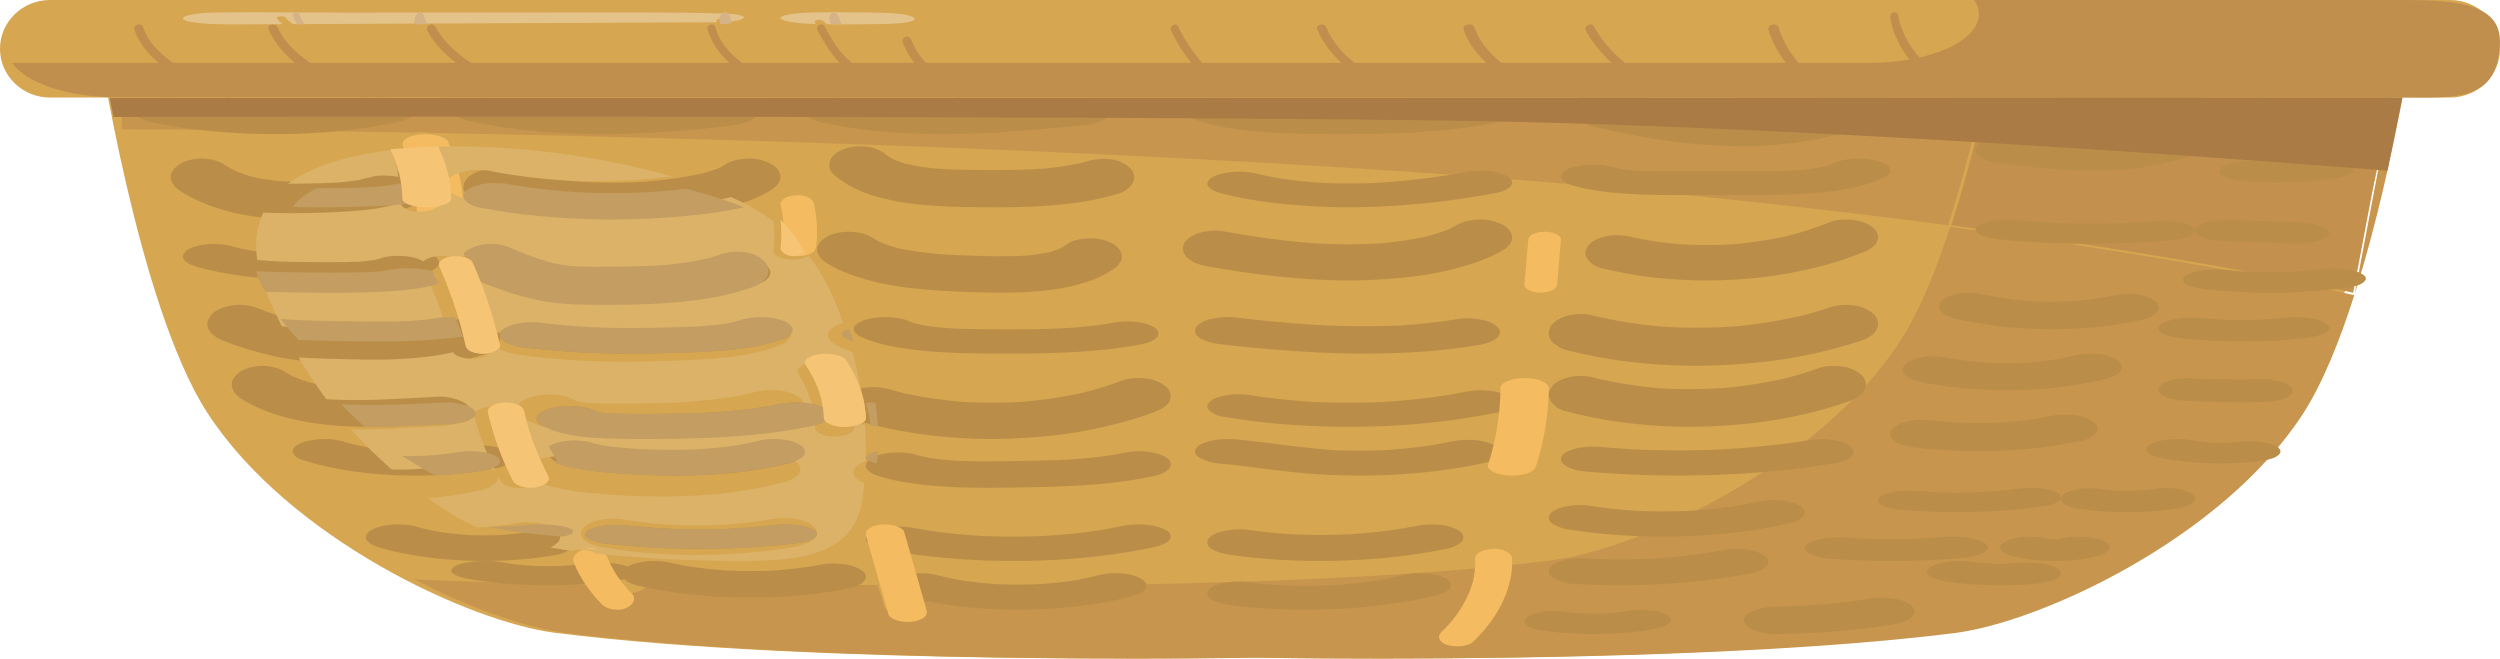 <?xml version="1.0" encoding="UTF-8"?>
<svg width="205px" height="54px" viewBox="0 0 205 54" version="1.1" xmlns="http://www.w3.org/2000/svg" xmlns:xlink="http://www.w3.org/1999/xlink">
    <title>Group</title>
    <g id="Page-1" stroke="none" stroke-width="1" fill="none" fill-rule="evenodd">
        <g id="Soal-2-1" transform="translate(-98, -403)">
            <g id="Group" transform="translate(98, 403)">
                <path d="M102.5,3 L8,3 C8,3 11.277,24.998 16.988,33.826 C23.664,44.146 38.53,50.998 45.493,51.887 C66.807,54.607 102.5,53.924 102.5,53.924 C102.5,53.924 138.196,54.607 159.509,51.887 C166.47,50.998 181.336,44.146 188.012,33.826 C193.725,24.998 197,3 197,3 L102.5,3" id="Fill-151" fill="#D6A651"></path>
                <path d="M113.451,54 C107.348,54 103.358,53.924 103.358,53.924 C103.358,53.924 99.372,54 93.266,54 C81.11,54 60.565,53.699 46.387,51.902 C43.328,51.514 38.744,49.982 34,47.518 C39.369,47.75 44.74,47.883 49.644,47.956 C49.781,48.068 49.924,48.179 50.069,48.288 C50.361,48.506 50.915,48.645 51.466,48.645 C51.725,48.645 51.987,48.614 52.218,48.546 C52.64,48.421 52.924,48.216 52.983,47.997 C55.62,48.024 58.072,48.033 60.252,48.033 C66.353,48.033 70.337,47.958 70.337,47.958 C70.337,47.958 70.916,47.968 71.971,47.982 C72.164,48.6 72.355,49.217 72.548,49.834 C72.599,49.999 72.969,50.183 73.269,50.263 C73.498,50.324 73.8,50.362 74.09,50.362 C74.225,50.362 74.359,50.353 74.479,50.336 C74.86,50.279 75.226,50.172 75.419,50.006 C75.63,49.823 75.64,49.655 75.576,49.453 C75.427,48.973 75.279,48.493 75.129,48.014 C76.618,48.025 78.407,48.033 80.427,48.033 C92.58,48.033 113.131,47.733 127.311,45.935 C134.268,45.053 149.125,38.25 155.797,28.003 C157.355,25.609 158.732,22.241 159.911,18.609 C180.639,21.399 192.548,24.092 193.051,24.207 C191.847,27.98 190.429,31.495 188.818,33.97 C182.146,44.216 167.289,51.019 160.333,51.902 C146.152,53.7 125.606,54 113.451,54 M193.095,24.074 L196.128,8 L197,8 C196.225,12.13 194.901,18.383 193.095,24.074" id="Fill-152" fill="#C7954E"></path>
                <path d="M192.975,24 C192.975,24 192.967,23.999 192.957,23.996 C192.972,23.953 192.985,23.908 193,23.865 L192.975,24 M159.726,18.471 C147.133,16.802 131.293,15.098 112.787,13.903 C84.613,12.085 55.37,11.268 35.312,10.901 C35.09,10.848 34.807,10.816 34.54,10.816 C34.402,10.816 34.27,10.824 34.148,10.842 C34.079,10.852 34.013,10.863 33.949,10.876 C19.378,10.619 10,10.603 10,10.603 L10,8 L162.575,8 C161.821,11.313 160.868,15.013 159.726,18.471" id="Fill-153" fill="#C7954E"></path>
                <path d="M192.941,24 C192.441,23.887 180.604,21.228 160,18.473 C161.131,15.014 162.076,11.314 162.824,8 L196,8 L192.984,23.869 C192.969,23.912 192.957,23.957 192.941,24" id="Fill-154" fill="#C3914D"></path>
                <path d="M12.311,10.006 C17.223,11.025 22.992,11.274 28.321,10.69 C29.833,10.525 31.31,10.283 32.701,9.992 C33.269,9.872 33.745,9.597 33.911,9.351 C34.085,9.094 34.006,8.753 33.645,8.525 C33.285,8.296 32.742,8.094 32.072,8.032 C31.358,7.966 30.693,8.003 30.041,8.14 C29.624,8.227 29.202,8.308 28.772,8.383 C28.982,8.347 29.191,8.311 29.401,8.275 C27.812,8.547 26.139,8.73 24.43,8.825 C24.666,8.812 24.898,8.799 25.131,8.787 C23.363,8.882 21.57,8.882 19.802,8.786 C20.035,8.799 20.268,8.812 20.503,8.825 C18.822,8.731 17.18,8.552 15.614,8.286 C15.824,8.322 16.034,8.358 16.244,8.394 C15.814,8.32 15.389,8.24 14.972,8.154 C14.343,8.023 13.639,7.967 12.941,8.046 C12.329,8.114 11.667,8.306 11.367,8.538 C11.042,8.787 10.881,9.089 11.101,9.365 C11.306,9.622 11.702,9.879 12.311,10.006" id="Fill-155" fill="#BA8E49"></path>
                <path d="M14.742,15.639 C16.54,16.814 19.024,17.602 21.623,17.838 C24.34,18.085 27.137,18.032 29.854,17.797 C31.22,17.679 32.62,17.418 33.753,16.925 C34.302,16.686 34.731,16.41 34.915,16 C35.082,15.63 35.006,15.138 34.66,14.809 C34.312,14.479 33.795,14.189 33.15,14.099 C32.522,14.011 31.75,14.016 31.203,14.255 C30.869,14.4 30.514,14.521 30.136,14.621 C30.337,14.569 30.538,14.517 30.739,14.465 C30.026,14.648 29.276,14.751 28.51,14.816 C28.736,14.797 28.959,14.779 29.182,14.76 C28.121,14.847 27.042,14.873 25.973,14.894 C24.82,14.917 23.668,14.911 22.523,14.821 C22.748,14.84 22.971,14.858 23.194,14.876 C22.231,14.797 21.289,14.657 20.389,14.426 C20.593,14.478 20.794,14.53 20.995,14.582 C20.25,14.386 19.553,14.135 18.911,13.832 C19.082,13.912 19.252,13.993 19.423,14.073 C19.028,13.884 18.658,13.677 18.315,13.453 C17.881,13.169 17.155,13 16.527,13 C15.907,13 15.169,13.168 14.742,13.453 C14.299,13.747 13.972,14.134 14.002,14.546 C14.031,14.963 14.269,15.33 14.742,15.639" id="Fill-156" fill="#BA8E49"></path>
                <path d="M16.255,21.915 C17.343,22.213 18.548,22.442 19.788,22.614 C21.069,22.791 22.411,22.875 23.753,22.933 C24.909,22.984 26.075,22.996 27.239,22.998 C28.305,23 29.378,23.009 30.439,22.967 C31.95,22.906 33.488,22.78 34.759,22.419 C35.304,22.263 35.735,22.074 35.915,21.804 C36.082,21.558 36.006,21.23 35.661,21.011 C35.314,20.792 34.798,20.599 34.155,20.539 C33.524,20.48 32.767,20.486 32.214,20.642 C31.926,20.725 31.623,20.792 31.297,20.849 C31.498,20.814 31.701,20.78 31.901,20.745 C31.349,20.837 30.769,20.893 30.18,20.927 C30.403,20.914 30.625,20.902 30.848,20.89 C29.64,20.955 28.41,20.943 27.193,20.941 C25.855,20.938 24.518,20.921 23.193,20.848 C23.416,20.861 23.638,20.873 23.863,20.885 C22.631,20.815 21.423,20.694 20.277,20.497 C20.475,20.532 20.678,20.566 20.878,20.601 C20.149,20.473 19.455,20.319 18.798,20.138 C18.274,19.995 17.448,19.968 16.856,20.035 C16.272,20.1 15.639,20.285 15.35,20.507 C15.042,20.746 14.886,21.035 15.096,21.3 C15.306,21.564 15.688,21.759 16.255,21.915" id="Fill-157" fill="#BA8E49"></path>
                <path d="M18.308,27.938 C19.568,28.444 20.907,28.847 22.323,29.173 C23.802,29.513 25.351,29.665 26.919,29.783 C28.248,29.883 29.588,29.923 30.924,29.964 C32.169,30.002 33.419,30.026 34.661,29.95 C36.442,29.84 38.146,29.606 39.704,29.055 C40.276,28.853 40.735,28.495 40.911,28.112 C41.085,27.734 41.008,27.23 40.648,26.895 C40.286,26.558 39.748,26.261 39.077,26.17 C38.388,26.075 37.671,26.109 37.052,26.329 C36.751,26.436 36.439,26.529 36.118,26.61 C36.327,26.557 36.536,26.504 36.745,26.451 C35.993,26.636 35.202,26.751 34.399,26.818 C34.631,26.8 34.863,26.781 35.098,26.762 C33.774,26.867 32.434,26.852 31.103,26.813 C29.641,26.77 28.174,26.725 26.72,26.61 C26.955,26.629 27.187,26.648 27.419,26.667 C26.001,26.551 24.611,26.355 23.287,26.023 C23.496,26.077 23.705,26.13 23.914,26.182 C22.879,25.919 21.897,25.588 20.963,25.212 C20.415,24.993 19.555,24.951 18.938,25.053 C18.328,25.154 17.667,25.437 17.366,25.778 C17.042,26.145 16.882,26.589 17.101,26.995 C17.318,27.4 17.716,27.7 18.308,27.938" id="Fill-158" fill="#BA8E49"></path>
                <path d="M19.739,32.668 C23.014,34.786 28.013,35.182 32.505,34.935 C33.833,34.862 35.153,34.748 36.476,34.648 C36.821,34.656 37.147,34.611 37.448,34.514 C37.759,34.45 38.031,34.342 38.259,34.19 C38.697,33.919 39.025,33.475 38.998,33.085 C38.969,32.681 38.756,32.262 38.259,31.98 C37.801,31.719 37.122,31.473 36.476,31.522 C33.583,31.74 30.654,32.034 27.741,31.794 C27.964,31.812 28.19,31.83 28.412,31.849 C27.315,31.755 26.24,31.586 25.219,31.322 C25.419,31.374 25.62,31.427 25.821,31.479 C25.084,31.284 24.388,31.042 23.749,30.742 C23.918,30.824 24.089,30.905 24.261,30.986 C23.923,30.824 23.604,30.649 23.308,30.458 C22.867,30.172 22.157,30 21.525,30 C20.905,30 20.166,30.17 19.739,30.458 C19.299,30.756 18.97,31.147 19.002,31.563 C19.032,31.982 19.264,32.36 19.739,32.668" id="Fill-159" fill="#BA8E49"></path>
                <path d="M24.761,37.705 C25.624,37.976 26.52,38.224 27.523,38.41 C28.522,38.596 29.568,38.753 30.649,38.849 C32.838,39.043 35.076,39.05 37.272,38.871 C38.472,38.774 39.634,38.599 40.723,38.384 C41.281,38.274 41.749,38.016 41.912,37.787 C42.083,37.548 42.008,37.23 41.651,37.018 C41.296,36.805 40.763,36.617 40.104,36.56 C39.402,36.498 38.751,36.533 38.107,36.66 C37.85,36.711 37.591,36.757 37.325,36.801 C37.531,36.767 37.74,36.734 37.946,36.7 C37.003,36.851 36.019,36.951 35.008,37.004 C35.237,36.992 35.469,36.98 35.697,36.969 C34.634,37.022 33.56,37.021 32.496,36.968 C32.724,36.98 32.953,36.992 33.185,37.004 C32.096,36.947 31.032,36.837 30.018,36.672 C30.224,36.706 30.433,36.74 30.639,36.773 C29.749,36.626 28.914,36.439 28.147,36.212 C28.323,36.264 28.496,36.316 28.673,36.369 C28.59,36.344 28.507,36.318 28.426,36.293 C28.192,36.196 27.913,36.127 27.594,36.087 C27.284,36.024 26.95,35.995 26.595,36.001 C25.959,36.001 25.199,36.109 24.761,36.293 C24.309,36.483 23.972,36.733 24.002,36.999 C24.032,37.248 24.238,37.54 24.761,37.705" id="Fill-160" fill="#BA8E49"></path>
                <path d="M31.313,44.955 C31.985,45.148 32.702,45.313 33.46,45.445 C34.393,45.609 35.331,45.754 36.325,45.843 C37.332,45.933 38.374,45.987 39.407,45.998 C40.429,46.009 41.446,45.964 42.456,45.896 C43.593,45.82 44.639,45.666 45.699,45.488 C46.263,45.393 46.758,45.083 46.911,44.86 C47.086,44.609 47.006,44.274 46.645,44.051 C46.281,43.826 45.74,43.629 45.067,43.568 C44.833,43.556 44.6,43.543 44.367,43.531 C43.891,43.531 43.445,43.579 43.032,43.674 C43.007,43.678 42.984,43.683 42.958,43.687 C43.168,43.651 43.378,43.616 43.588,43.581 C42.643,43.737 41.654,43.841 40.642,43.895 C40.878,43.883 41.111,43.87 41.344,43.858 C40.276,43.913 39.197,43.912 38.128,43.858 C38.362,43.87 38.595,43.883 38.828,43.895 C37.734,43.836 36.666,43.722 35.646,43.552 C35.856,43.587 36.066,43.623 36.276,43.658 C35.464,43.52 34.695,43.347 33.98,43.141 C33.455,42.99 32.541,42.97 31.946,43.035 C31.334,43.102 30.67,43.291 30.368,43.518 C30.042,43.762 29.881,44.057 30.101,44.327 C30.191,44.411 30.278,44.494 30.368,44.578 C30.601,44.736 30.919,44.861 31.313,44.955" id="Fill-161" fill="#BA8E49"></path>
                <path d="M38.38,47.463 C40.175,47.796 42.311,47.966 44.442,47.996 C46.586,48.027 48.736,47.877 50.633,47.597 C51.233,47.509 51.732,47.309 51.907,47.128 C52.09,46.94 52.006,46.689 51.628,46.522 C51.246,46.355 50.679,46.207 49.972,46.161 C49.225,46.113 48.524,46.139 47.839,46.241 C47.632,46.271 47.425,46.299 47.21,46.326 C47.43,46.299 47.65,46.273 47.871,46.246 C47.094,46.339 46.28,46.401 45.444,46.433 C45.691,46.424 45.936,46.415 46.181,46.405 C45.342,46.435 44.501,46.435 43.663,46.404 C43.907,46.414 44.152,46.423 44.399,46.433 C43.563,46.4 42.749,46.339 41.967,46.247 C42.19,46.273 42.41,46.3 42.631,46.326 C42.12,46.265 41.636,46.191 41.174,46.106 C40.591,45.997 39.699,45.975 39.041,46.026 C38.398,46.077 37.702,46.217 37.385,46.387 C37.047,46.57 36.875,46.791 37.106,46.993 C37.334,47.193 37.753,47.346 38.38,47.463" id="Fill-162" fill="#BA8E49"></path>
                <path d="M38.297,9.881 C39.575,10.181 40.968,10.417 42.39,10.595 C43.804,10.773 45.258,10.87 46.73,10.939 C49.644,11.076 52.608,10.967 55.476,10.749 C57.037,10.631 58.572,10.47 60.085,10.285 C60.724,10.206 61.299,10.048 61.643,9.82 C61.969,9.604 62.108,9.284 61.906,9.042 C61.701,8.797 61.311,8.561 60.707,8.438 C60.1,8.313 59.374,8.253 58.701,8.336 C56.587,8.595 54.432,8.803 52.234,8.92 C52.464,8.908 52.696,8.896 52.927,8.884 C50.782,8.994 48.609,9.015 46.459,8.904 C46.689,8.917 46.92,8.929 47.152,8.941 C45.523,8.854 43.927,8.695 42.41,8.45 C42.617,8.484 42.825,8.518 43.032,8.552 C42.306,8.432 41.603,8.294 40.928,8.136 C40.354,8.001 39.562,7.965 38.92,8.034 C38.315,8.099 37.66,8.28 37.361,8.499 C37.043,8.733 36.883,9.017 37.098,9.277 C37.311,9.53 37.7,9.742 38.297,9.881" id="Fill-163" fill="#BA8E49"></path>
                <path d="M39.3,16.632 C40.852,17.028 42.433,17.365 44.086,17.587 C45.707,17.804 47.379,17.936 49.04,17.983 C50.504,18.025 51.97,17.988 53.426,17.878 C55.077,17.752 56.703,17.576 58.288,17.272 C60.101,16.925 61.956,16.428 63.234,15.577 C63.693,15.272 64,14.926 64,14.51 C64,14.14 63.716,13.698 63.234,13.443 C62.737,13.179 62.082,12.983 61.387,13.001 C60.723,13.018 59.99,13.143 59.538,13.443 C59.282,13.614 58.998,13.768 58.689,13.908 C58.864,13.829 59.041,13.75 59.216,13.671 C58.633,13.928 57.986,14.127 57.309,14.292 C57.519,14.241 57.727,14.19 57.935,14.14 C56.279,14.535 54.501,14.774 52.731,14.913 C52.961,14.895 53.192,14.877 53.426,14.859 C51.303,15.021 49.154,15.021 47.034,14.859 C47.265,14.877 47.495,14.895 47.729,14.913 C45.639,14.75 43.594,14.432 41.651,13.958 C41.859,14.009 42.067,14.06 42.275,14.111 C42.164,14.083 42.052,14.054 41.938,14.026 C41.639,13.916 41.314,13.856 40.967,13.847 C40.619,13.802 40.272,13.811 39.924,13.874 C39.318,13.97 38.661,14.241 38.364,14.568 C38.042,14.918 37.882,15.342 38.1,15.731 C38.296,16.08 38.694,16.478 39.3,16.632" id="Fill-164" fill="#BA8E49"></path>
                <path d="M39.321,22.9 C40.51,23.388 41.712,23.878 43.035,24.234 C43.869,24.459 44.726,24.668 45.622,24.785 C46.592,24.911 47.596,24.968 48.589,24.984 C51.629,25.032 54.746,24.99 57.731,24.633 C59.461,24.427 61.167,24.062 62.691,23.538 C63.268,23.34 63.733,22.984 63.911,22.607 C64.086,22.234 64.006,21.737 63.643,21.406 C63.278,21.073 62.735,20.78 62.058,20.689 C61.363,20.596 60.642,20.631 60.014,20.847 C59.551,21.006 59.072,21.146 58.581,21.27 C58.792,21.218 59.003,21.166 59.214,21.113 C57.865,21.446 56.439,21.642 54.993,21.759 C55.227,21.741 55.464,21.722 55.698,21.704 C54.316,21.812 52.924,21.852 51.531,21.866 C50.051,21.88 48.543,21.914 47.071,21.801 C47.305,21.82 47.542,21.838 47.776,21.857 C46.96,21.79 46.178,21.659 45.416,21.473 C45.627,21.526 45.838,21.578 46.049,21.63 C44.595,21.266 43.29,20.738 41.998,20.209 C41.458,19.989 40.564,19.953 39.954,20.052 C39.339,20.152 38.673,20.432 38.369,20.769 C38.045,21.13 37.88,21.568 38.101,21.969 C38.323,22.372 38.727,22.658 39.321,22.9" id="Fill-165" fill="#BA8E49"></path>
                <path d="M42.91,28.483 C45.731,28.82 48.7,29.008 51.646,29 C53.027,28.996 54.406,28.958 55.783,28.918 C57.126,28.878 58.488,28.824 59.798,28.696 C60.607,28.617 61.372,28.497 62.128,28.358 C62.901,28.215 63.585,28.013 64.234,27.792 C64.719,27.627 65,27.297 65,27.05 C65,26.793 64.714,26.485 64.234,26.308 C63.738,26.124 63.084,25.988 62.386,26.001 C62.156,26.013 61.925,26.026 61.692,26.038 C61.251,26.088 60.865,26.178 60.541,26.308 C60.457,26.336 60.371,26.365 60.285,26.392 C60.46,26.337 60.637,26.282 60.812,26.228 C60.336,26.373 59.818,26.491 59.268,26.585 C59.476,26.55 59.684,26.515 59.892,26.479 C58.918,26.642 57.889,26.73 56.847,26.787 C57.081,26.774 57.311,26.762 57.542,26.75 C56.049,26.829 54.53,26.859 53.025,26.886 C51.364,26.915 49.709,26.898 48.058,26.811 C48.292,26.824 48.522,26.836 48.753,26.848 C47.245,26.766 45.759,26.633 44.299,26.46 C43.658,26.383 42.859,26.431 42.286,26.565 C41.744,26.693 41.227,26.942 41.085,27.193 C40.933,27.461 40.966,27.763 41.348,28.001 C41.721,28.234 42.241,28.404 42.91,28.483" id="Fill-166" fill="#BA8E49"></path>
                <path d="M44.361,34.85 C44.911,35.157 45.587,35.423 46.46,35.599 C47.125,35.733 47.853,35.836 48.598,35.888 C50.028,35.988 51.472,35.998 52.921,36 C55.895,36.004 58.924,35.929 61.814,35.646 C63.497,35.482 65.148,35.235 66.663,34.914 C67.252,34.789 67.73,34.543 67.909,34.298 C68.088,34.052 68.006,33.724 67.636,33.505 C67.262,33.285 66.707,33.091 66.016,33.032 C65.295,32.969 64.583,32.997 63.928,33.135 C63.415,33.244 62.887,33.342 62.348,33.43 C62.563,33.395 62.779,33.361 62.994,33.326 C61.285,33.6 59.473,33.765 57.638,33.861 C57.877,33.849 58.119,33.836 58.358,33.824 C56.868,33.9 55.366,33.932 53.862,33.939 C52.481,33.946 51.069,33.958 49.699,33.889 C49.939,33.901 50.178,33.913 50.42,33.926 C49.891,33.897 49.373,33.853 48.879,33.776 C49.095,33.811 49.31,33.845 49.526,33.88 C49.237,33.833 48.963,33.775 48.711,33.703 C48.895,33.756 49.076,33.81 49.26,33.864 C49.068,33.806 48.9,33.743 48.747,33.671 C48.889,33.74 49.029,33.81 49.171,33.879 C49.126,33.856 49.084,33.834 49.042,33.81 C48.642,33.587 48.124,33.41 47.422,33.337 C46.775,33.269 45.91,33.3 45.334,33.441 C44.756,33.582 44.248,33.794 44.091,34.056 C43.933,34.316 43.956,34.621 44.361,34.85" id="Fill-167" fill="#BA8E49"></path>
                <path d="M45.728,37.919 C46.081,38.042 46.442,38.166 46.836,38.265 C47.245,38.368 47.688,38.443 48.128,38.52 C48.64,38.611 49.174,38.676 49.715,38.728 C50.999,38.851 52.319,38.927 53.629,38.971 C56.015,39.05 58.487,38.971 60.795,38.694 C62.18,38.527 63.543,38.282 64.777,37.965 C65.316,37.827 65.748,37.593 65.917,37.333 C66.08,37.08 66.006,36.744 65.667,36.519 C65.325,36.293 64.818,36.095 64.186,36.033 C63.541,35.971 62.856,35.991 62.276,36.14 C61.735,36.279 61.17,36.401 60.588,36.507 C60.785,36.472 60.983,36.436 61.182,36.401 C59.913,36.628 58.578,36.774 57.215,36.853 C57.436,36.841 57.655,36.828 57.874,36.816 C56.024,36.919 54.149,36.902 52.3,36.797 C52.519,36.809 52.74,36.822 52.959,36.835 C51.759,36.764 50.53,36.676 49.407,36.475 C49.604,36.51 49.801,36.546 49.999,36.581 C49.595,36.506 49.212,36.416 48.859,36.303 C49.027,36.358 49.193,36.413 49.361,36.468 C49.318,36.454 49.275,36.439 49.231,36.425 C49.008,36.321 48.741,36.249 48.433,36.206 C48.137,36.14 47.82,36.109 47.479,36.115 C46.87,36.115 46.146,36.23 45.728,36.425 C45.293,36.626 44.973,36.89 45.002,37.172 C45.028,37.435 45.225,37.747 45.728,37.919" id="Fill-168" fill="#BA8E49"></path>
                <path d="M49.907,44.605 C53.772,45.045 58.064,45.106 62.086,44.845 C63.108,44.779 64.111,44.687 65.085,44.57 C65.424,44.546 65.72,44.498 65.971,44.428 C66.254,44.372 66.48,44.297 66.644,44.204 C66.971,44.034 67.107,43.782 66.905,43.591 C66.702,43.398 66.31,43.212 65.708,43.115 C65.123,43.021 64.341,42.958 63.698,43.034 C62.266,43.206 60.772,43.322 59.249,43.386 C59.479,43.376 59.709,43.367 59.94,43.357 C58.201,43.427 56.442,43.427 54.703,43.355 C54.933,43.365 55.164,43.374 55.397,43.384 C53.994,43.325 52.618,43.22 51.291,43.069 C50.691,43.001 49.818,43.054 49.282,43.149 C48.743,43.246 48.226,43.436 48.085,43.625 C47.933,43.829 47.966,44.058 48.348,44.239 C48.482,44.293 48.619,44.347 48.755,44.4 C49.079,44.499 49.464,44.567 49.907,44.605" id="Fill-169" fill="#BA8E49"></path>
                <path d="M52.323,48.025 C56.418,48.971 61.324,49.23 65.891,48.796 C67.206,48.671 68.471,48.471 69.689,48.234 C70.26,48.122 70.748,47.825 70.911,47.584 C71.086,47.323 71.006,46.977 70.642,46.745 C70.276,46.513 69.731,46.309 69.054,46.246 C68.817,46.233 68.582,46.22 68.347,46.207 C67.867,46.207 67.417,46.257 67.004,46.355 C66.793,46.396 66.581,46.435 66.366,46.473 C66.578,46.436 66.79,46.399 67.002,46.363 C65.713,46.584 64.363,46.733 62.979,46.81 C63.214,46.797 63.449,46.784 63.686,46.771 C62.241,46.849 60.782,46.848 59.339,46.771 C59.573,46.784 59.808,46.797 60.043,46.809 C58.631,46.731 57.252,46.579 55.936,46.352 C56.147,46.389 56.359,46.425 56.573,46.462 C56.036,46.369 55.517,46.263 55.009,46.146 C54.402,46.006 53.635,45.96 52.959,46.037 C52.342,46.106 51.673,46.301 51.371,46.537 C51.043,46.789 50.88,47.095 51.102,47.375 C51.314,47.642 51.712,47.884 52.323,48.025" id="Fill-170" fill="#BA8E49"></path>
                <path d="M67.289,10.019 C69.889,10.61 72.757,10.896 75.696,10.978 C78.617,11.061 81.564,10.898 84.432,10.67 C85.994,10.545 87.546,10.395 89.099,10.244 C89.717,10.185 90.329,9.972 90.643,9.746 C90.97,9.514 91.108,9.171 90.905,8.911 C90.46,8.333 89.136,8.016 87.722,8.153 C85.341,8.384 82.955,8.614 80.529,8.751 C80.757,8.738 80.986,8.725 81.217,8.713 C78.904,8.84 76.565,8.879 74.249,8.748 C74.478,8.761 74.707,8.774 74.938,8.787 C73.443,8.7 71.976,8.544 70.585,8.3 C70.791,8.336 70.997,8.372 71.203,8.409 C70.758,8.33 70.326,8.242 69.902,8.146 C69.299,8.009 68.575,7.959 67.907,8.036 C67.307,8.106 66.656,8.3 66.36,8.535 C66.044,8.787 65.883,9.091 66.099,9.371 C66.302,9.635 66.692,9.882 67.289,10.019" id="Fill-171" fill="#BA8E49"></path>
                <path d="M68.343,14.298 C69.263,15.092 70.476,15.752 71.964,16.146 C72.72,16.346 73.479,16.523 74.285,16.64 C75.099,16.757 75.932,16.824 76.763,16.883 C78.097,16.978 79.443,16.99 80.785,16.997 C82.377,17.006 83.972,16.998 85.554,16.888 C86.62,16.814 87.687,16.723 88.726,16.558 C89.765,16.392 90.777,16.151 91.739,15.865 C92.292,15.701 92.755,15.296 92.914,14.95 C93.083,14.584 93.006,14.097 92.656,13.772 C92.304,13.445 91.781,13.158 91.129,13.069 C90.432,12.974 89.802,13.032 89.16,13.223 C88.922,13.294 88.679,13.361 88.431,13.423 C88.634,13.372 88.837,13.32 89.041,13.269 C87.835,13.568 86.566,13.747 85.276,13.854 C85.502,13.835 85.727,13.818 85.953,13.799 C84.257,13.935 82.541,13.948 80.83,13.938 C79.386,13.931 77.941,13.917 76.507,13.805 C76.733,13.823 76.961,13.841 77.187,13.859 C76.118,13.773 75.059,13.633 74.06,13.383 C74.265,13.435 74.469,13.486 74.672,13.537 C74.102,13.392 73.564,13.211 73.07,12.985 C73.244,13.065 73.415,13.144 73.588,13.224 C73.206,13.045 72.864,12.843 72.564,12.616 C72.698,12.719 72.832,12.822 72.963,12.925 C72.891,12.869 72.822,12.812 72.755,12.754 C72.368,12.422 71.897,12.162 71.227,12.051 C70.617,11.951 69.802,11.996 69.258,12.205 C68.713,12.416 68.234,12.73 68.085,13.12 C67.939,13.503 67.954,13.963 68.343,14.298" id="Fill-172" fill="#BA8E49"></path>
                <path d="M67.764,21.549 C68.995,22.341 70.595,22.86 72.3,23.238 C73.872,23.586 75.553,23.729 77.215,23.838 C78.653,23.933 80.107,23.981 81.553,23.997 C83.17,24.015 84.825,23.958 86.402,23.739 C87.318,23.612 88.234,23.409 89.051,23.141 C89.869,22.873 90.651,22.516 91.236,22.09 C91.491,21.954 91.67,21.794 91.774,21.61 C91.938,21.432 92.013,21.24 91.998,21.034 C91.998,20.668 91.716,20.231 91.236,19.978 C90.742,19.717 90.091,19.523 89.399,19.541 C88.758,19.558 87.979,19.675 87.56,19.978 C87.277,20.184 86.96,20.367 86.601,20.529 C86.775,20.451 86.952,20.373 87.126,20.295 C86.697,20.484 86.228,20.637 85.731,20.761 C85.94,20.71 86.147,20.66 86.354,20.61 C85.542,20.806 84.686,20.919 83.818,20.987 C84.048,20.969 84.277,20.951 84.51,20.933 C83.23,21.028 81.936,21.026 80.649,20.995 C79.32,20.962 77.985,20.914 76.663,20.813 C76.892,20.831 77.125,20.848 77.354,20.866 C75.992,20.759 74.639,20.59 73.365,20.285 C73.572,20.335 73.779,20.386 73.986,20.436 C73.269,20.261 72.591,20.043 71.97,19.77 C72.146,19.848 72.321,19.926 72.497,20.004 C72.114,19.833 71.763,19.644 71.44,19.437 C71.011,19.162 70.231,19 69.603,19 C68.965,19 68.203,19.163 67.764,19.437 C67.31,19.722 66.972,20.096 67.002,20.493 C67.035,20.901 67.287,21.241 67.764,21.549" id="Fill-173" fill="#BA8E49"></path>
                <path d="M70.762,27.702 C72.929,28.615 76.193,28.888 79.269,28.966 C80.64,29.002 82.022,29.003 83.399,28.998 C85.098,28.992 86.779,28.945 88.46,28.848 C90.297,28.742 92.056,28.528 93.72,28.208 C94.279,28.1 94.749,27.838 94.913,27.612 C95.084,27.374 95.006,27.056 94.651,26.844 C94.294,26.631 93.763,26.444 93.101,26.386 C92.396,26.325 91.752,26.362 91.103,26.487 C90.833,26.539 90.559,26.587 90.282,26.632 C90.488,26.599 90.695,26.565 90.901,26.532 C89.565,26.745 88.153,26.871 86.723,26.946 C86.952,26.934 87.181,26.922 87.413,26.91 C85.732,26.994 84.035,27.009 82.344,27.005 C80.847,27.002 79.344,26.996 77.859,26.919 C78.088,26.931 78.317,26.943 78.546,26.955 C77.56,26.902 76.583,26.817 75.66,26.669 C75.866,26.703 76.072,26.736 76.279,26.77 C75.73,26.68 75.212,26.568 74.733,26.43 C74.91,26.482 75.083,26.534 75.259,26.586 C74.96,26.497 74.683,26.399 74.429,26.292 C73.993,26.108 73.228,26 72.594,26 C71.96,26 71.2,26.109 70.762,26.292 C70.309,26.482 69.972,26.731 70.002,26.997 C70.035,27.268 70.281,27.499 70.762,27.702" id="Fill-174" fill="#BA8E49"></path>
                <path d="M70.314,34.508 C73.379,35.391 76.705,35.88 80.143,35.984 C81.856,36.036 83.549,35.957 85.244,35.818 C86.741,35.696 88.214,35.488 89.635,35.195 C91.409,34.828 93.127,34.367 94.699,33.771 C95.272,33.553 95.723,33.265 95.913,32.881 C96.084,32.525 96.007,32.05 95.646,31.734 C95.283,31.416 94.742,31.136 94.069,31.049 C93.401,30.963 92.625,30.976 92.036,31.199 C90.93,31.619 89.755,31.975 88.529,32.268 C88.739,32.218 88.948,32.168 89.158,32.118 C87.392,32.535 85.533,32.816 83.636,32.963 C83.871,32.945 84.104,32.927 84.337,32.91 C82.356,33.059 80.346,33.06 78.362,32.911 C78.594,32.928 78.83,32.946 79.063,32.964 C77.222,32.821 75.42,32.549 73.704,32.143 C73.914,32.194 74.124,32.244 74.334,32.293 C73.873,32.183 73.42,32.064 72.977,31.936 C72.345,31.754 71.643,31.677 70.944,31.786 C70.332,31.881 69.669,32.148 69.367,32.47 C69.044,32.816 68.881,33.235 69.101,33.618 C69.306,33.975 69.702,34.332 70.314,34.508" id="Fill-175" fill="#BA8E49"></path>
                <path d="M72.294,39.118 C74.789,39.84 77.969,40 80.931,40 C82.278,40 83.633,39.976 84.98,39.946 C86.577,39.911 88.177,39.847 89.754,39.727 C91.482,39.594 93.163,39.357 94.719,39.014 C95.282,38.89 95.746,38.617 95.913,38.365 C96.084,38.105 96.006,37.759 95.65,37.528 C94.861,37.017 93.382,36.855 92.093,37.139 C91.775,37.21 91.449,37.274 91.116,37.334 C91.323,37.298 91.53,37.261 91.737,37.225 C90.319,37.474 88.815,37.617 87.294,37.704 C87.523,37.691 87.756,37.678 87.985,37.665 C86.285,37.76 84.566,37.787 82.853,37.812 C81.246,37.836 79.629,37.847 78.032,37.759 C78.261,37.772 78.491,37.785 78.72,37.798 C77.729,37.741 76.752,37.645 75.826,37.484 C76.033,37.521 76.24,37.557 76.447,37.594 C75.91,37.498 75.398,37.382 74.918,37.243 C74.388,37.09 73.515,37.064 72.915,37.133 C72.312,37.203 71.658,37.398 71.361,37.632 C71.043,37.884 70.884,38.189 71.098,38.469 C71.318,38.75 71.711,38.949 72.294,39.118" id="Fill-176" fill="#BA8E49"></path>
                <path d="M72.325,45.027 C77.712,46.065 84.152,46.288 89.955,45.621 C91.594,45.432 93.202,45.174 94.689,44.853 C95.267,44.728 95.735,44.497 95.91,44.257 C96.086,44.018 96.008,43.701 95.642,43.489 C95.278,43.276 94.733,43.089 94.054,43.031 C93.352,42.971 92.64,42.995 92.005,43.131 C91.308,43.282 90.585,43.416 89.847,43.534 C90.058,43.501 90.27,43.467 90.482,43.434 C88.786,43.701 87,43.881 85.177,43.973 C85.412,43.962 85.65,43.95 85.884,43.938 C84,44.031 82.095,44.03 80.211,43.936 C80.446,43.948 80.683,43.96 80.918,43.972 C79.124,43.88 77.369,43.702 75.699,43.439 C75.911,43.472 76.122,43.506 76.334,43.539 C75.885,43.467 75.443,43.389 75.01,43.306 C74.375,43.184 73.662,43.133 72.96,43.205 C72.343,43.269 71.675,43.448 71.37,43.663 C71.045,43.895 70.88,44.175 71.102,44.431 C71.308,44.671 71.708,44.908 72.325,45.027" id="Fill-177" fill="#BA8E49"></path>
                <path d="M74.228,48.922 C75.332,49.213 76.542,49.438 77.781,49.616 C79.025,49.795 80.306,49.889 81.614,49.954 C82.718,50.009 83.838,50.015 84.945,49.971 C86.262,49.92 87.577,49.83 88.836,49.663 C90.205,49.481 91.547,49.235 92.757,48.915 C93.305,48.77 93.739,48.561 93.915,48.3 C94.082,48.053 94.006,47.725 93.661,47.507 C93.313,47.287 92.796,47.093 92.154,47.033 C91.508,46.974 90.781,46.986 90.21,47.137 C89.529,47.317 88.812,47.472 88.065,47.603 C88.265,47.568 88.466,47.534 88.67,47.499 C87.438,47.711 86.145,47.852 84.822,47.924 C85.045,47.912 85.268,47.9 85.491,47.888 C84.139,47.959 82.772,47.958 81.42,47.885 C81.643,47.897 81.866,47.91 82.092,47.922 C80.794,47.849 79.527,47.711 78.32,47.504 C78.521,47.539 78.722,47.573 78.923,47.608 C78.176,47.478 77.458,47.324 76.775,47.145 C76.241,47.004 75.435,46.973 74.83,47.041 C74.245,47.107 73.611,47.291 73.324,47.514 C72.66,48.026 73.042,48.61 74.228,48.922" id="Fill-178" fill="#BA8E49"></path>
                <path d="M97.754,9.711 C100.212,10.679 103.738,10.92 107.086,10.974 C110.425,11.027 113.815,11.014 117.114,10.785 C119.072,10.649 120.979,10.397 122.735,10.031 C123.291,9.915 123.749,9.665 123.913,9.432 C124.083,9.192 124.008,8.872 123.657,8.659 C122.88,8.189 121.413,8.035 120.145,8.3 C119.754,8.382 119.353,8.456 118.945,8.524 C119.149,8.491 119.353,8.457 119.557,8.423 C118.033,8.674 116.42,8.823 114.783,8.911 C115.012,8.899 115.239,8.887 115.466,8.875 C113.638,8.97 111.795,8.991 109.952,8.989 C108.268,8.987 106.575,8.985 104.904,8.9 C105.131,8.912 105.357,8.924 105.586,8.936 C104.558,8.882 103.542,8.794 102.58,8.639 C102.785,8.673 102.989,8.706 103.193,8.74 C102.61,8.644 102.06,8.524 101.554,8.375 C101.726,8.427 101.9,8.48 102.072,8.532 C101.828,8.458 101.599,8.379 101.382,8.294 C100.919,8.111 100.224,8 99.569,8 C98.939,8 98.187,8.109 97.754,8.294 C97.306,8.485 96.972,8.735 97.002,9.003 C97.032,9.269 97.263,9.518 97.754,9.711" id="Fill-179" fill="#BA8E49"></path>
                <path d="M100.3,15.899 C102.859,16.541 105.867,16.864 108.911,16.971 C110.271,17.018 111.642,17.007 112.998,16.944 C114.589,16.871 116.148,16.761 117.678,16.584 C119.409,16.383 121.092,16.117 122.711,15.815 C123.274,15.709 123.748,15.452 123.912,15.23 C124.085,14.997 124.006,14.685 123.649,14.478 C123.289,14.269 122.754,14.085 122.088,14.029 C121.378,13.968 120.73,14.005 120.076,14.127 C119.478,14.238 118.875,14.344 118.261,14.441 C118.469,14.409 118.677,14.376 118.885,14.343 C116.837,14.666 114.696,14.904 112.491,15.016 C112.724,15.004 112.955,14.992 113.186,14.981 C111.531,15.062 109.861,15.068 108.204,14.987 C108.434,14.998 108.667,15.01 108.898,15.022 C107.461,14.948 106.057,14.81 104.719,14.6 C104.927,14.633 105.135,14.666 105.343,14.699 C104.501,14.564 103.695,14.403 102.935,14.212 C102.393,14.076 101.536,14.05 100.923,14.113 C100.318,14.176 99.661,14.351 99.362,14.562 C99.043,14.789 98.883,15.064 99.099,15.315 C99.317,15.566 99.712,15.752 100.3,15.899" id="Fill-180" fill="#BA8E49"></path>
                <path d="M98.922,21.824 C102.115,22.403 105.403,22.826 108.758,22.962 C110.279,23.024 111.81,23.014 113.326,22.908 C115.011,22.792 116.68,22.623 118.27,22.276 C120.114,21.872 121.835,21.337 123.225,20.53 C123.702,20.254 124,19.869 124,19.483 C124,19.119 123.713,18.685 123.225,18.435 C122.723,18.176 122.061,17.983 121.356,18.001 C120.663,18.018 119.984,18.148 119.489,18.435 C119.186,18.611 118.86,18.773 118.517,18.924 C118.696,18.847 118.873,18.77 119.053,18.693 C118.288,19.021 117.447,19.283 116.56,19.494 C116.77,19.444 116.98,19.394 117.191,19.345 C115.793,19.671 114.313,19.87 112.815,19.985 C113.049,19.967 113.285,19.949 113.518,19.931 C111.353,20.091 109.163,20.057 107.004,19.897 C107.237,19.914 107.47,19.932 107.704,19.949 C105.195,19.759 102.736,19.404 100.327,18.967 C99.691,18.852 98.858,18.931 98.291,19.117 C97.742,19.297 97.219,19.649 97.075,20.002 C96.747,20.814 97.514,21.569 98.922,21.824" id="Fill-181" fill="#BA8E49"></path>
                <path d="M99.946,28.208 C102.704,28.538 105.501,28.781 108.349,28.917 C111.171,29.052 113.991,29.024 116.793,28.823 C118.247,28.719 119.672,28.551 121.041,28.317 C121.387,28.282 121.69,28.215 121.946,28.116 C122.239,28.036 122.466,27.931 122.634,27.8 C122.968,27.559 123.11,27.203 122.903,26.933 C122.694,26.661 122.293,26.398 121.677,26.26 C121.085,26.129 120.272,26.036 119.623,26.147 C118.022,26.421 116.345,26.601 114.633,26.701 C114.871,26.688 115.106,26.674 115.342,26.661 C112.768,26.806 110.16,26.771 107.588,26.627 C107.824,26.64 108.062,26.654 108.297,26.667 C105.951,26.533 103.641,26.311 101.364,26.038 C100.702,25.959 99.902,26.006 99.31,26.152 C98.756,26.288 98.231,26.556 98.086,26.824 C97.931,27.112 97.965,27.436 98.355,27.691 C98.733,27.939 99.263,28.127 99.946,28.208" id="Fill-182" fill="#BA8E49"></path>
                <path d="M100.279,34.166 C101.723,34.403 103.18,34.608 104.714,34.742 C106.213,34.873 107.757,34.954 109.294,34.986 C112.182,35.046 115.158,34.91 117.932,34.592 C119.588,34.403 121.21,34.145 122.734,33.831 C123.29,33.717 123.749,33.472 123.914,33.242 C124.083,33.005 124.006,32.691 123.654,32.481 C122.878,32.018 121.409,31.866 120.14,32.127 C119.533,32.251 118.917,32.365 118.286,32.468 C118.491,32.434 118.695,32.401 118.9,32.368 C117.029,32.67 115.063,32.873 113.053,32.979 C113.28,32.967 113.509,32.955 113.736,32.944 C111.638,33.051 109.516,33.052 107.418,32.944 C107.645,32.956 107.874,32.968 108.101,32.98 C106.148,32.876 104.237,32.68 102.419,32.388 C102.623,32.421 102.828,32.454 103.032,32.487 C102.98,32.479 102.928,32.47 102.875,32.462 C102.579,32.39 102.262,32.351 101.917,32.345 C101.576,32.315 101.236,32.321 100.892,32.362 C100.299,32.425 99.652,32.602 99.358,32.816 C99.041,33.045 98.884,33.322 99.099,33.576 C99.288,33.803 99.682,34.068 100.279,34.166" id="Fill-183" fill="#BA8E49"></path>
                <path d="M99.948,38.002 C102.688,38.249 105.256,38.723 108.05,38.887 C109.549,38.975 111.049,39.024 112.563,38.988 C114.065,38.953 115.58,38.865 117.03,38.71 C118.646,38.538 120.225,38.285 121.683,37.968 C122.263,37.842 122.734,37.602 122.91,37.357 C123.086,37.113 123.006,36.787 122.641,36.57 C122.273,36.352 121.727,36.16 121.046,36.1 C120.342,36.039 119.63,36.064 118.99,36.203 C118.384,36.335 117.76,36.453 117.118,36.557 C117.33,36.523 117.543,36.488 117.755,36.454 C116.271,36.692 114.715,36.852 113.12,36.934 C113.358,36.922 113.594,36.91 113.83,36.898 C112.266,36.975 110.684,36.977 109.12,36.899 C109.355,36.912 109.593,36.924 109.829,36.936 C106.901,36.785 104.226,36.289 101.367,36.032 C100.678,35.97 99.933,35.996 99.311,36.135 C98.757,36.259 98.231,36.502 98.086,36.745 C97.931,37.007 97.965,37.3 98.356,37.533 C98.723,37.752 99.267,37.941 99.948,38.002" id="Fill-184" fill="#BA8E49"></path>
                <path d="M100.922,45.501 C103.133,45.818 105.511,45.978 107.855,45.998 C109.023,46.009 110.179,45.972 111.334,45.909 C112.505,45.845 113.658,45.757 114.793,45.62 C116.138,45.457 117.451,45.238 118.704,44.98 C119.27,44.863 119.747,44.586 119.913,44.343 C120.084,44.088 120.007,43.748 119.648,43.521 C119.285,43.294 118.747,43.093 118.076,43.031 C117.362,42.966 116.706,43.004 116.051,43.139 C115.625,43.227 115.191,43.308 114.75,43.384 C114.959,43.348 115.168,43.312 115.377,43.276 C113.747,43.552 112.036,43.737 110.286,43.834 C110.521,43.821 110.753,43.808 110.985,43.795 C109.204,43.89 107.404,43.891 105.62,43.797 C105.855,43.81 106.087,43.823 106.319,43.835 C104.957,43.761 103.615,43.631 102.32,43.444 C101.705,43.356 100.843,43.422 100.294,43.552 C99.748,43.681 99.228,43.935 99.085,44.189 C98.932,44.462 98.965,44.768 99.35,45.011 C99.738,45.253 100.248,45.404 100.922,45.501" id="Fill-185" fill="#BA8E49"></path>
                <path d="M100.858,49.612 C102.971,49.89 105.266,50.018 107.5,49.998 C109.737,49.978 112.013,49.823 114.104,49.513 C115.371,49.325 116.601,49.104 117.748,48.822 C118.3,48.687 118.739,48.484 118.914,48.237 C119.082,48.002 119.008,47.69 118.658,47.482 C118.31,47.273 117.787,47.089 117.141,47.032 C116.488,46.974 115.763,46.988 115.183,47.13 C114.387,47.326 113.554,47.495 112.686,47.638 C112.888,47.605 113.09,47.572 113.292,47.539 C111.86,47.772 110.353,47.93 108.815,48.012 C109.039,48.001 109.263,47.989 109.49,47.977 C107.922,48.058 106.334,48.06 104.763,47.981 C104.988,47.993 105.215,48.004 105.439,48.016 C104.339,47.958 103.257,47.861 102.206,47.722 C101.607,47.643 100.786,47.7 100.251,47.821 C99.723,47.94 99.22,48.173 99.082,48.407 C98.934,48.657 98.966,48.939 99.339,49.162 C99.709,49.383 100.204,49.526 100.858,49.612" id="Fill-186" fill="#BA8E49"></path>
                <path d="M130.932,10.443 C132.377,10.782 133.844,11.092 135.341,11.341 C137.031,11.623 138.751,11.812 140.497,11.925 C141.902,12.016 143.322,12.028 144.727,11.938 C146.273,11.838 147.798,11.677 149.26,11.358 C150.144,11.166 151.021,10.943 151.844,10.671 C152.695,10.389 153.475,10.045 154.226,9.679 C154.718,9.44 155,8.932 155,8.57 C155,8.185 154.71,7.726 154.226,7.461 C153.723,7.186 153.062,6.983 152.357,7.001 C152.123,7.02 151.89,7.039 151.654,7.057 C151.208,7.132 150.819,7.266 150.49,7.461 C150.401,7.504 150.311,7.547 150.221,7.589 C150.398,7.507 150.578,7.425 150.754,7.344 C149.867,7.75 148.896,8.08 147.865,8.341 C148.075,8.288 148.286,8.235 148.496,8.183 C147.216,8.501 145.873,8.709 144.499,8.822 C144.735,8.803 144.968,8.785 145.201,8.766 C143.443,8.906 141.666,8.884 139.91,8.745 C140.143,8.764 140.376,8.783 140.61,8.802 C137.759,8.569 135.008,8.043 132.336,7.418 C131.737,7.278 130.832,7.392 130.301,7.576 C129.752,7.767 129.229,8.14 129.086,8.514 C128.932,8.915 128.965,9.366 129.352,9.722 C129.491,9.828 129.627,9.934 129.765,10.04 C130.096,10.234 130.483,10.369 130.932,10.443" id="Fill-187" fill="#BA8E49"></path>
                <path d="M129.296,15.297 C130.878,15.726 132.826,15.881 134.731,15.955 C136.402,16.02 138.093,15.996 139.769,15.995 C141.487,15.995 143.211,16.008 144.927,15.987 C146.502,15.968 148.122,15.914 149.636,15.748 C150.517,15.651 151.405,15.518 152.182,15.335 C152.657,15.224 153.109,15.094 153.522,14.954 C153.954,14.808 154.302,14.634 154.651,14.46 C155.029,14.272 155.072,13.93 154.913,13.714 C154.746,13.489 154.28,13.245 153.719,13.135 C153.114,13.016 152.384,12.956 151.716,13.037 C151.509,13.07 151.302,13.102 151.092,13.135 C150.704,13.221 150.391,13.337 150.161,13.482 C150.131,13.497 150.103,13.511 150.073,13.526 C150.206,13.46 150.343,13.395 150.479,13.33 C150.196,13.463 149.878,13.581 149.523,13.686 C149.697,13.635 149.873,13.584 150.047,13.534 C149.598,13.663 149.106,13.767 148.586,13.85 C148.793,13.818 149,13.785 149.207,13.753 C148.321,13.891 147.382,13.971 146.431,14.02 C146.663,14.008 146.893,13.996 147.123,13.985 C145.641,14.059 144.147,14.056 142.653,14.057 C140.781,14.057 138.906,14.063 137.033,14.057 C136.122,14.055 135.213,14.042 134.313,13.998 C134.542,14.009 134.772,14.021 135.001,14.033 C134.176,13.99 133.364,13.92 132.591,13.8 C132.798,13.832 133.005,13.865 133.212,13.897 C132.755,13.824 132.324,13.734 131.92,13.624 C131.405,13.485 130.504,13.466 129.916,13.526 C129.313,13.588 128.66,13.762 128.362,13.972 C128.044,14.197 127.882,14.469 128.099,14.718 C128.188,14.795 128.276,14.873 128.362,14.95 C128.594,15.095 128.904,15.211 129.296,15.297" id="Fill-188" fill="#BA8E49"></path>
                <path d="M131.294,21.986 C132.708,22.32 134.124,22.601 135.636,22.761 C137.11,22.918 138.62,23.008 140.119,22.999 C141.621,22.991 143.133,22.889 144.602,22.72 C146.077,22.55 147.475,22.271 148.858,21.941 C150.229,21.615 151.527,21.202 152.718,20.703 C153.021,20.612 153.263,20.487 153.448,20.329 C153.677,20.189 153.831,20.025 153.912,19.835 C154.084,19.488 154.008,19.025 153.65,18.717 C153.294,18.407 152.758,18.134 152.097,18.05 C151.458,17.969 150.638,17.967 150.093,18.196 C148.901,18.695 147.604,19.109 146.233,19.434 C146.44,19.386 146.647,19.337 146.854,19.288 C145.256,19.664 143.575,19.918 141.858,20.05 C142.088,20.032 142.318,20.015 142.55,19.998 C140.831,20.125 139.089,20.129 137.368,20.003 C137.6,20.021 137.829,20.038 138.059,20.055 C136.449,19.934 134.873,19.7 133.374,19.351 C133.581,19.4 133.788,19.448 133.995,19.497 C133.97,19.491 133.944,19.485 133.919,19.479 C133.621,19.373 133.298,19.316 132.952,19.307 C132.607,19.264 132.261,19.273 131.915,19.333 C131.312,19.426 130.658,19.686 130.362,20 C130.042,20.337 129.883,20.745 130.1,21.119 C130.292,21.452 130.688,21.843 131.294,21.986" id="Fill-189" fill="#BA8E49"></path>
                <path d="M128.921,28.818 C131.84,29.546 135.006,29.917 138.162,29.99 C139.857,30.029 141.53,29.949 143.207,29.814 C144.688,29.695 146.151,29.503 147.576,29.232 C149.348,28.894 151.082,28.449 152.703,27.905 C153.273,27.713 153.74,27.344 153.911,26.971 C154.085,26.597 154.008,26.098 153.646,25.766 C153.286,25.433 152.744,25.139 152.075,25.048 C151.378,24.954 150.679,24.993 150.048,25.206 C149.238,25.477 148.403,25.721 147.548,25.936 C147.757,25.883 147.967,25.83 148.176,25.778 C146.139,26.284 143.996,26.625 141.808,26.8 C142.04,26.781 142.275,26.762 142.508,26.744 C140.289,26.916 138.039,26.918 135.82,26.744 C136.053,26.763 136.288,26.781 136.52,26.8 C134.39,26.629 132.304,26.298 130.32,25.804 C129.738,25.658 128.811,25.781 128.293,25.961 C127.747,26.151 127.228,26.523 127.085,26.896 C126.932,27.296 126.965,27.745 127.351,28.1 C127.486,28.205 127.624,28.311 127.762,28.416 C128.089,28.61 128.477,28.744 128.921,28.818" id="Fill-190" fill="#BA8E49"></path>
                <path d="M128.3,33.7 C129.802,34.086 131.323,34.415 132.924,34.625 C134.503,34.833 136.129,34.957 137.748,34.992 C139.393,35.028 141.02,34.943 142.646,34.803 C144.05,34.683 145.436,34.488 146.779,34.217 C148.489,33.872 150.164,33.427 151.712,32.872 C152.28,32.669 152.736,32.33 152.913,31.949 C153.083,31.579 153.007,31.087 152.65,30.759 C152.29,30.429 151.755,30.139 151.089,30.049 C150.41,29.957 149.688,29.986 149.077,30.205 C148.178,30.527 147.243,30.809 146.277,31.053 C146.485,31.001 146.693,30.949 146.901,30.897 C145.015,31.367 143.031,31.683 141.004,31.845 C141.235,31.827 141.468,31.808 141.699,31.79 C139.641,31.95 137.558,31.951 135.501,31.789 C135.731,31.807 135.965,31.826 136.195,31.844 C134.254,31.687 132.354,31.386 130.547,30.937 C130.755,30.989 130.963,31.04 131.171,31.092 C131.092,31.073 131.013,31.053 130.935,31.033 C130.636,30.92 130.312,30.859 129.964,30.849 C129.617,30.803 129.27,30.813 128.923,30.877 C128.317,30.975 127.661,31.253 127.362,31.587 C127.043,31.946 126.883,32.38 127.099,32.777 C127.294,33.134 127.692,33.544 128.3,33.7" id="Fill-191" fill="#BA8E49"></path>
                <path d="M129.925,38.654 C135.215,39.139 140.775,39.115 146.032,38.578 C147.406,38.438 148.752,38.259 150.062,38.045 C150.405,38.013 150.704,37.951 150.96,37.86 C151.247,37.787 151.472,37.69 151.638,37.569 C151.968,37.347 152.109,37.019 151.904,36.77 C151.697,36.519 151.303,36.278 150.692,36.151 C150.111,36.03 149.299,35.942 148.66,36.046 C146.213,36.446 143.639,36.718 141.013,36.859 C141.246,36.847 141.482,36.834 141.715,36.822 C138.992,36.965 136.233,36.968 133.51,36.826 C133.743,36.839 133.976,36.851 134.212,36.863 C133.242,36.812 132.28,36.743 131.328,36.656 C130.644,36.593 129.91,36.619 129.296,36.76 C128.751,36.886 128.229,37.132 128.085,37.379 C127.932,37.645 127.965,37.942 128.352,38.178 C128.715,38.4 129.255,38.593 129.925,38.654" id="Fill-192" fill="#BA8E49"></path>
                <path d="M128.864,43.446 C131.071,43.797 133.466,43.971 135.831,43.997 C138.177,44.023 140.59,43.888 142.827,43.6 C144.177,43.425 145.502,43.196 146.74,42.918 C147.295,42.794 147.748,42.546 147.914,42.301 C148.083,42.054 148.006,41.725 147.657,41.505 C146.894,41.026 145.415,40.855 144.164,41.135 C143.594,41.263 143.01,41.378 142.41,41.481 C142.614,41.446 142.817,41.411 143.02,41.377 C141.479,41.638 139.859,41.813 138.202,41.904 C138.427,41.892 138.655,41.879 138.881,41.867 C137.194,41.956 135.487,41.956 133.803,41.865 C134.028,41.878 134.256,41.89 134.482,41.902 C133.023,41.821 131.593,41.672 130.221,41.454 C129.644,41.362 128.77,41.437 128.254,41.558 C127.727,41.684 127.221,41.929 127.083,42.175 C126.934,42.44 126.966,42.737 127.34,42.971 C127.472,43.041 127.605,43.111 127.739,43.18 C128.056,43.308 128.433,43.397 128.864,43.446" id="Fill-193" fill="#BA8E49"></path>
                <path d="M128.871,47.869 C130.804,47.983 132.724,48.037 134.674,47.972 C136.619,47.906 138.564,47.767 140.43,47.524 C141.56,47.377 142.66,47.191 143.739,46.987 C144.288,46.883 144.762,46.582 144.913,46.35 C145.082,46.095 145.008,45.755 144.655,45.528 C144.305,45.3 143.778,45.1 143.127,45.038 C142.899,45.025 142.673,45.013 142.447,45 C141.985,45 141.553,45.049 141.155,45.145 C140.959,45.182 140.763,45.218 140.566,45.253 C140.77,45.217 140.974,45.182 141.177,45.146 C139.287,45.477 137.3,45.703 135.27,45.82 C135.496,45.807 135.722,45.794 135.951,45.782 C133.887,45.897 131.798,45.899 129.733,45.785 C129.959,45.798 130.188,45.81 130.414,45.823 C130.354,45.82 130.292,45.816 130.233,45.812 C129.892,45.768 129.552,45.762 129.212,45.793 C128.871,45.8 128.554,45.842 128.26,45.92 C127.729,46.049 127.222,46.303 127.083,46.557 C126.934,46.83 126.966,47.136 127.341,47.379 C127.677,47.595 128.231,47.831 128.871,47.869" id="Fill-194" fill="#BA8E49"></path>
                <path d="M126.222,51.662 C126.989,51.773 127.736,51.875 128.56,51.926 C129.376,51.976 130.209,52.009 131.04,51.998 C132.714,51.974 134.309,51.827 135.792,51.561 C136.32,51.465 136.761,51.253 136.918,51.059 C137.08,50.858 137.006,50.59 136.67,50.411 C136.332,50.232 135.83,50.074 135.204,50.025 C134.544,49.974 133.921,50.001 133.316,50.11 C133.097,50.149 132.878,50.185 132.652,50.217 C132.847,50.189 133.042,50.161 133.237,50.133 C132.583,50.225 131.9,50.288 131.2,50.322 C131.416,50.312 131.633,50.302 131.852,50.292 C131.095,50.327 130.333,50.328 129.574,50.295 C129.793,50.305 130.009,50.315 130.226,50.325 C129.524,50.292 128.843,50.23 128.186,50.137 C128.381,50.166 128.576,50.194 128.772,50.222 C128.748,50.218 128.722,50.215 128.698,50.211 C128.415,50.15 128.112,50.116 127.786,50.111 C127.46,50.086 127.134,50.091 126.808,50.126 C126.239,50.18 125.622,50.331 125.341,50.512 C125.041,50.707 124.889,50.944 125.094,51.16 C125.275,51.353 125.651,51.579 126.222,51.662" id="Fill-195" fill="#BA8E49"></path>
                <path d="M161.304,8.907 C163.333,9.364 165.594,9.696 167.901,9.853 C169.17,9.94 170.462,9.997 171.754,10 C173.031,10.002 174.302,9.948 175.561,9.868 C176.762,9.79 177.939,9.665 179.076,9.496 C179.73,9.397 180.276,9.269 180.64,9.025 C180.971,8.805 181.108,8.481 180.905,8.235 C180.701,7.987 180.307,7.748 179.702,7.623 C179.112,7.501 178.331,7.422 177.682,7.519 C176.383,7.714 175.032,7.847 173.654,7.921 C173.885,7.909 174.119,7.897 174.351,7.885 C172.682,7.972 170.996,7.971 169.328,7.885 C169.559,7.897 169.793,7.909 170.025,7.921 C168.387,7.834 166.787,7.664 165.264,7.413 C165.472,7.448 165.681,7.482 165.889,7.517 C165.225,7.405 164.577,7.279 163.949,7.138 C163.359,7.005 162.591,6.963 161.929,7.034 C161.321,7.1 160.663,7.284 160.363,7.505 C160.042,7.743 159.882,8.031 160.101,8.295 C160.309,8.548 160.701,8.772 161.304,8.907" id="Fill-196" fill="#BA8E49"></path>
                <path d="M163.857,13.396 C165.893,13.654 167.931,13.874 170.046,13.966 C170.933,14.005 171.828,14.013 172.715,13.976 C173.736,13.933 174.763,13.866 175.739,13.725 C176.802,13.571 177.849,13.363 178.749,13.069 C179.045,12.999 179.281,12.904 179.461,12.783 C179.686,12.676 179.836,12.55 179.915,12.405 C180.082,12.139 180.006,11.785 179.658,11.549 C179.308,11.311 178.788,11.103 178.14,11.038 C177.519,10.976 176.72,10.975 176.186,11.15 C175.646,11.326 175.064,11.47 174.448,11.585 C174.65,11.547 174.852,11.51 175.054,11.473 C174.224,11.624 173.351,11.72 172.461,11.772 C172.686,11.759 172.91,11.746 173.137,11.733 C171.914,11.801 170.687,11.784 169.467,11.714 C169.691,11.727 169.918,11.741 170.142,11.754 C168.464,11.654 166.829,11.459 165.208,11.253 C164.579,11.173 163.81,11.221 163.251,11.365 C162.723,11.5 162.22,11.764 162.082,12.029 C161.934,12.314 161.966,12.633 162.339,12.886 C162.701,13.131 163.204,13.314 163.857,13.396" id="Fill-197" fill="#BA8E49"></path>
                <path d="M163.932,19.629 C165.743,19.817 167.631,19.924 169.532,19.976 C171.445,20.029 173.335,19.989 175.234,19.904 C176.188,19.861 177.132,19.797 178.058,19.714 C178.701,19.657 179.299,19.515 179.638,19.333 C179.968,19.155 180.109,18.894 179.904,18.694 C179.696,18.494 179.301,18.3 178.688,18.199 C178.063,18.095 177.35,18.053 176.652,18.115 C175.662,18.203 174.656,18.269 173.636,18.313 C173.872,18.303 174.105,18.293 174.338,18.283 C172.425,18.363 170.488,18.363 168.572,18.285 C168.808,18.295 169.042,18.305 169.275,18.315 C167.936,18.258 166.62,18.163 165.335,18.03 C164.704,17.965 163.863,18.011 163.299,18.114 C162.753,18.215 162.229,18.412 162.086,18.61 C161.932,18.822 161.965,19.06 162.352,19.248 C162.737,19.435 163.253,19.559 163.932,19.629" id="Fill-198" fill="#BA8E49"></path>
                <path d="M160.248,26.107 C163.948,26.995 168.312,27.23 172.377,26.77 C173.547,26.638 174.683,26.434 175.763,26.193 C176.303,26.072 176.76,25.772 176.916,25.517 C177.081,25.245 177.006,24.885 176.663,24.644 C176.317,24.403 175.804,24.19 175.164,24.124 C174.481,24.054 173.863,24.098 173.233,24.238 C172.985,24.294 172.734,24.346 172.481,24.394 C172.681,24.356 172.88,24.318 173.08,24.28 C171.934,24.498 170.732,24.644 169.504,24.721 C169.725,24.708 169.946,24.694 170.17,24.681 C168.854,24.76 167.524,24.76 166.21,24.68 C166.431,24.693 166.655,24.707 166.877,24.72 C165.646,24.642 164.444,24.496 163.298,24.279 C163.498,24.317 163.697,24.355 163.897,24.393 C163.517,24.32 163.143,24.24 162.778,24.152 C162.189,24.011 161.501,23.957 160.846,24.038 C160.265,24.11 159.635,24.314 159.348,24.558 C159.041,24.821 158.888,25.139 159.095,25.43 C159.292,25.705 159.669,25.968 160.248,26.107" id="Fill-199" fill="#BA8E49"></path>
                <path d="M157.288,31.277 C158.268,31.479 159.291,31.655 160.346,31.772 C161.391,31.888 162.478,31.955 163.556,31.986 C164.435,32.012 165.322,32.002 166.199,31.957 C167.294,31.901 168.372,31.826 169.427,31.683 C170.567,31.528 171.687,31.321 172.725,31.063 C173.285,30.923 173.742,30.668 173.913,30.399 C174.084,30.134 174.006,29.78 173.652,29.545 C173.298,29.308 172.765,29.099 172.107,29.035 C171.426,28.968 170.728,28.993 170.112,29.146 C169.628,29.267 169.128,29.374 168.613,29.468 C168.819,29.431 169.025,29.394 169.231,29.357 C168.093,29.561 166.9,29.698 165.676,29.768 C165.905,29.755 166.136,29.742 166.364,29.729 C165.141,29.797 163.903,29.797 162.679,29.729 C162.908,29.743 163.139,29.756 163.368,29.769 C162.172,29.7 161.006,29.567 159.893,29.368 C160.099,29.405 160.305,29.442 160.514,29.48 C160.305,29.442 160.102,29.402 159.901,29.361 C159.265,29.23 158.607,29.166 157.906,29.249 C157.306,29.32 156.655,29.519 156.359,29.759 C156.043,30.017 155.884,30.329 156.098,30.614 C156.296,30.876 156.686,31.153 157.288,31.277" id="Fill-200" fill="#BA8E49"></path>
                <path d="M156.958,36.691 C160.402,37.109 164.161,37.103 167.597,36.672 C168.654,36.54 169.682,36.359 170.676,36.156 C171.254,36.039 171.746,35.721 171.91,35.465 C172.087,35.188 172.006,34.819 171.639,34.573 C171.27,34.326 170.72,34.108 170.036,34.041 C169.799,34.028 169.562,34.014 169.323,34 C168.838,34.001 168.388,34.053 167.969,34.158 C167.745,34.204 167.519,34.247 167.287,34.289 C167.501,34.25 167.717,34.212 167.93,34.173 C166.576,34.415 165.158,34.579 163.708,34.664 C163.945,34.65 164.182,34.637 164.421,34.623 C162.937,34.706 161.438,34.707 159.954,34.623 C160.191,34.637 160.431,34.65 160.668,34.664 C159.897,34.618 159.135,34.55 158.385,34.459 C157.719,34.378 156.917,34.425 156.318,34.576 C155.764,34.716 155.233,34.992 155.087,35.268 C154.931,35.564 154.965,35.896 155.358,36.159 C155.738,36.414 156.271,36.608 156.958,36.691" id="Fill-201" fill="#BA8E49"></path>
                <path d="M155.837,41.808 C157.701,41.965 159.682,42.032 161.604,41.985 C162.649,41.96 163.701,41.912 164.722,41.834 C165.775,41.753 166.766,41.63 167.76,41.494 C168.298,41.42 168.769,41.185 168.916,41.015 C169.082,40.823 169.006,40.567 168.662,40.397 C168.315,40.226 167.799,40.075 167.157,40.029 C166.935,40.019 166.713,40.01 166.488,40 C166.034,40.001 165.611,40.037 165.218,40.11 C165.164,40.117 165.111,40.124 165.057,40.132 C165.257,40.105 165.457,40.078 165.658,40.051 C164.427,40.214 163.137,40.324 161.816,40.382 C162.041,40.372 162.263,40.362 162.485,40.353 C161.135,40.409 159.769,40.41 158.419,40.354 C158.641,40.364 158.866,40.374 159.088,40.383 C158.443,40.355 157.806,40.315 157.176,40.262 C156.541,40.208 155.806,40.237 155.237,40.343 C154.714,40.44 154.218,40.63 154.082,40.822 C153.935,41.027 153.967,41.257 154.336,41.439 C154.687,41.614 155.193,41.753 155.837,41.808" id="Fill-202" fill="#BA8E49"></path>
                <path d="M150.092,45.815 C153.642,46.077 157.378,46.064 160.897,45.757 C161.591,45.696 162.241,45.541 162.607,45.346 C162.966,45.154 163.119,44.871 162.896,44.656 C162.671,44.44 162.241,44.231 161.58,44.121 C160.899,44.009 160.133,43.965 159.375,44.031 C158.552,44.103 157.716,44.157 156.869,44.193 C157.125,44.183 157.378,44.172 157.63,44.161 C155.972,44.23 154.292,44.23 152.634,44.161 C152.887,44.171 153.139,44.182 153.395,44.193 C152.795,44.167 152.201,44.132 151.612,44.089 C150.873,44.034 150.07,44.057 149.406,44.179 C148.815,44.287 148.248,44.5 148.093,44.714 C147.926,44.943 147.962,45.2 148.382,45.403 C148.776,45.595 149.359,45.761 150.092,45.815" id="Fill-203" fill="#BA8E49"></path>
                <path d="M145.675,52 C148.86,51.956 152.052,51.707 155.034,51.233 C155.701,51.127 156.262,50.981 156.633,50.712 C156.968,50.469 157.111,50.111 156.903,49.839 C156.693,49.565 156.293,49.3 155.673,49.162 C155.071,49.027 154.279,48.942 153.615,49.048 C151.694,49.353 149.703,49.564 147.671,49.68 C147.91,49.667 148.146,49.653 148.382,49.64 C147.484,49.689 146.581,49.721 145.675,49.733 C144.977,49.743 144.286,49.853 143.785,50.065 C143.321,50.262 142.973,50.584 143.002,50.866 C143.033,51.159 143.259,51.463 143.785,51.668 C144.299,51.867 144.961,52.009 145.675,52" id="Fill-204" fill="#BA8E49"></path>
                <path d="M184.277,9.65 C184.924,9.75 185.577,9.845 186.272,9.901 C186.98,9.958 187.717,9.991 188.444,9.999 C189.159,10.006 189.874,9.974 190.582,9.934 C191.107,9.905 191.618,9.855 192.114,9.789 C192.447,9.761 192.739,9.708 192.985,9.63 C193.267,9.568 193.486,9.485 193.648,9.382 C193.969,9.192 194.106,8.912 193.907,8.7 C193.705,8.486 193.319,8.279 192.726,8.171 C192.153,8.066 191.381,7.996 190.748,8.082 C190.198,8.156 189.627,8.207 189.042,8.237 C189.269,8.226 189.495,8.216 189.725,8.205 C189.047,8.236 188.37,8.237 187.694,8.208 C187.921,8.219 188.148,8.229 188.377,8.24 C187.699,8.208 187.047,8.148 186.417,8.057 C186.621,8.087 186.825,8.116 187.029,8.146 C186.977,8.138 186.922,8.13 186.867,8.122 C186.574,8.057 186.255,8.022 185.913,8.016 C185.572,7.99 185.231,7.995 184.89,8.032 C184.294,8.089 183.649,8.248 183.358,8.439 C183.041,8.644 182.884,8.893 183.099,9.121 C183.29,9.327 183.681,9.557 184.277,9.65" id="Fill-205" fill="#BA8E49"></path>
                <path d="M183.886,14.87 C186.512,15.118 189.311,15.003 191.729,14.593 C192.285,14.498 192.751,14.276 192.913,14.08 C193.084,13.875 193.006,13.602 192.653,13.419 C192.298,13.236 191.769,13.075 191.111,13.025 C190.412,12.972 189.767,13.003 189.126,13.112 C188.94,13.143 188.753,13.172 188.562,13.199 C188.768,13.17 188.973,13.142 189.178,13.113 C188.522,13.203 187.836,13.264 187.13,13.296 C187.361,13.286 187.589,13.275 187.816,13.265 C187.11,13.295 186.402,13.295 185.696,13.265 C185.926,13.275 186.154,13.285 186.382,13.295 C186.001,13.277 185.626,13.251 185.255,13.216 C184.615,13.156 183.841,13.191 183.268,13.303 C182.734,13.407 182.224,13.611 182.084,13.815 C181.933,14.035 181.966,14.281 182.344,14.476 C182.709,14.665 183.223,14.808 183.886,14.87" id="Fill-206" fill="#BA8E49"></path>
                <path d="M182.721,19.784 C184.574,19.855 186.427,19.926 188.277,19.997 C188.921,20.022 189.763,19.88 190.201,19.736 C190.671,19.582 191.027,19.329 190.998,19.107 C190.967,18.876 190.734,18.638 190.201,18.477 C190.016,18.431 189.834,18.384 189.65,18.338 C189.227,18.257 188.768,18.217 188.277,18.216 C186.427,18.145 184.574,18.074 182.721,18.003 C182.077,17.978 181.237,18.12 180.799,18.264 C180.327,18.418 179.97,18.671 180.002,18.893 C180.034,19.124 180.263,19.362 180.799,19.523 C180.981,19.569 181.166,19.616 181.348,19.662 C181.773,19.743 182.23,19.783 182.721,19.784" id="Fill-207" fill="#BA8E49"></path>
                <path d="M181,23.739 C181.781,23.824 182.588,23.886 183.408,23.924 C184.441,23.972 185.474,24.008 186.52,23.999 C188.381,23.982 190.269,23.876 191.989,23.654 C192.345,23.629 192.656,23.579 192.921,23.504 C193.219,23.445 193.452,23.367 193.625,23.269 C193.967,23.089 194.113,22.825 193.901,22.623 C193.686,22.42 193.277,22.225 192.642,22.122 C192.042,22.025 191.195,21.953 190.534,22.038 C189.475,22.174 188.363,22.266 187.224,22.315 C187.465,22.305 187.707,22.295 187.951,22.285 C186.746,22.335 185.53,22.335 184.324,22.286 C184.569,22.296 184.81,22.306 185.052,22.316 C184.165,22.277 183.297,22.213 182.455,22.122 C181.813,22.052 180.918,22.104 180.347,22.206 C179.779,22.308 179.237,22.507 179.089,22.707 C178.929,22.922 178.964,23.163 179.365,23.354 C179.766,23.545 180.299,23.663 181,23.739" id="Fill-208" fill="#BA8E49"></path>
                <path d="M179.04,27.765 C180.623,27.929 182.339,28.007 184.004,28 C185.671,27.992 187.376,27.905 188.949,27.727 C189.643,27.649 190.234,27.53 190.616,27.324 C190.969,27.136 191.115,26.859 190.898,26.649 C190.681,26.436 190.261,26.231 189.616,26.124 C188.979,26.019 188.165,25.957 187.463,26.036 C186.617,26.132 185.744,26.199 184.852,26.239 C185.102,26.229 185.349,26.218 185.595,26.208 C184.438,26.256 183.272,26.258 182.114,26.211 C182.361,26.221 182.608,26.232 182.857,26.242 C182.063,26.208 181.287,26.152 180.526,26.074 C179.859,26.005 178.969,26.053 178.373,26.162 C177.795,26.269 177.242,26.477 177.091,26.687 C176.928,26.911 176.963,27.163 177.372,27.362 C177.776,27.56 178.324,27.691 179.04,27.765" id="Fill-209" fill="#BA8E49"></path>
                <path d="M178.779,32.834 C181.025,32.982 183.292,33.042 185.564,32.969 C186.22,32.948 186.806,32.879 187.285,32.696 C187.706,32.534 188.024,32.268 187.999,32.036 C187.97,31.794 187.762,31.544 187.285,31.376 C186.832,31.216 186.201,31.082 185.564,31.102 C183.83,31.158 182.088,31.142 180.364,31.056 C180.579,31.067 180.794,31.078 181.011,31.089 C180.697,31.073 180.385,31.055 180.073,31.034 C179.75,30.995 179.426,30.99 179.103,31.017 C178.779,31.023 178.477,31.06 178.198,31.128 C177.693,31.241 177.211,31.463 177.079,31.686 C176.937,31.925 176.968,32.193 177.324,32.405 C177.65,32.598 178.165,32.793 178.779,32.834" id="Fill-210" fill="#BA8E49"></path>
                <path d="M177.276,37.575 C178.56,37.82 179.935,37.943 181.403,37.99 C181.922,38.006 182.444,38.003 182.964,37.982 C183.702,37.952 184.417,37.917 185.118,37.834 C185.754,37.758 186.298,37.643 186.649,37.445 C186.969,37.263 187.106,36.996 186.907,36.793 C186.706,36.588 186.321,36.391 185.729,36.287 C185.148,36.186 184.4,36.126 183.756,36.202 C183.304,36.256 182.842,36.294 182.365,36.316 C182.593,36.306 182.82,36.296 183.046,36.286 C182.402,36.315 181.754,36.314 181.107,36.286 C181.336,36.296 181.562,36.306 181.788,36.316 C181.172,36.287 180.576,36.233 180.002,36.154 C180.205,36.182 180.409,36.211 180.613,36.239 C180.355,36.202 180.104,36.16 179.86,36.114 C179.284,36.003 178.531,35.97 177.887,36.028 C177.293,36.082 176.649,36.234 176.356,36.417 C176.043,36.614 175.884,36.851 176.098,37.069 C176.304,37.278 176.687,37.462 177.276,37.575" id="Fill-211" fill="#BA8E49"></path>
                <path d="M170.726,41.763 C171.916,41.929 173.236,42.006 174.504,42 C175.776,41.993 177.085,41.91 178.266,41.731 C178.573,41.704 178.841,41.651 179.068,41.574 C179.325,41.512 179.529,41.43 179.676,41.328 C179.974,41.14 180.097,40.862 179.914,40.652 C179.731,40.439 179.375,40.234 178.83,40.127 C178.307,40.025 177.583,39.952 177.01,40.039 C176.345,40.14 175.655,40.208 174.944,40.246 C175.155,40.236 175.364,40.225 175.572,40.215 C174.807,40.253 174.036,40.254 173.271,40.218 C173.479,40.229 173.688,40.239 173.897,40.25 C173.241,40.217 172.601,40.157 171.983,40.071 C171.439,39.995 170.646,40.054 170.162,40.159 C169.672,40.266 169.207,40.474 169.078,40.683 C168.938,40.908 168.968,41.16 169.314,41.359 C169.438,41.419 169.562,41.478 169.686,41.537 C169.979,41.646 170.328,41.721 170.726,41.763" id="Fill-212" fill="#BA8E49"></path>
                <path d="M165.255,45.656 C165.407,45.694 165.563,45.729 165.73,45.758 C166.072,45.817 166.429,45.872 166.794,45.913 C166.972,45.932 167.154,45.946 167.337,45.956 C167.724,45.976 168.115,46 168.507,46 C168.888,46 169.27,45.976 169.647,45.957 C169.83,45.948 170.011,45.934 170.19,45.915 C170.557,45.875 170.912,45.82 171.257,45.761 C171.433,45.731 171.599,45.695 171.758,45.654 C172.052,45.599 172.287,45.522 172.465,45.426 C172.688,45.34 172.837,45.239 172.915,45.123 C173.082,44.911 173.006,44.628 172.661,44.439 C172.313,44.249 171.797,44.083 171.154,44.031 C170.532,43.981 169.749,43.982 169.211,44.121 C169.006,44.174 168.785,44.218 168.551,44.253 C168.751,44.223 168.952,44.193 169.152,44.164 C168.878,44.203 168.597,44.229 168.306,44.244 C168.529,44.234 168.751,44.223 168.976,44.212 C168.663,44.226 168.35,44.226 168.037,44.213 C168.262,44.223 168.484,44.234 168.707,44.244 C168.416,44.23 168.132,44.203 167.861,44.165 C168.061,44.194 168.262,44.224 168.462,44.254 C168.228,44.219 168.007,44.175 167.799,44.122 C167.511,44.057 167.198,44.022 166.862,44.017 C166.527,43.99 166.192,43.995 165.857,44.032 C165.272,44.089 164.638,44.248 164.35,44.441 C164.041,44.647 163.887,44.896 164.095,45.125 C164.181,45.196 164.267,45.266 164.35,45.337 C164.575,45.471 164.876,45.577 165.255,45.656" id="Fill-213" fill="#BA8E49"></path>
                <path d="M159.391,47.645 C160.02,47.742 160.677,47.831 161.355,47.888 C162.026,47.945 162.728,47.974 163.418,47.992 C164.59,48.021 165.827,47.971 166.945,47.859 C167.632,47.791 168.247,47.652 168.617,47.453 C168.967,47.264 169.116,46.985 168.899,46.772 C168.679,46.558 168.261,46.352 167.613,46.244 C166.961,46.135 166.183,46.083 165.458,46.155 C165.046,46.196 164.628,46.226 164.199,46.244 C164.446,46.234 164.693,46.223 164.94,46.212 C164.297,46.238 163.648,46.237 163.005,46.21 C163.252,46.22 163.499,46.231 163.749,46.242 C163.106,46.212 162.481,46.158 161.882,46.079 C162.104,46.108 162.327,46.138 162.549,46.168 C162.438,46.152 162.324,46.136 162.213,46.119 C161.529,46.014 160.815,45.964 160.058,46.03 C159.41,46.086 158.707,46.245 158.39,46.436 C158.045,46.641 157.874,46.889 158.107,47.117 C158.322,47.326 158.742,47.545 159.391,47.645" id="Fill-214" fill="#BA8E49"></path>
                <path d="M40.995,28.312 C40.599,26.519 40.06,24.734 39.361,22.964 C39.17,22.477 38.965,21.992 38.751,21.507 C38.594,21.155 37.716,20.917 37.022,21.027 C36.262,21.147 35.87,21.496 36.039,21.873 C36.767,23.517 37.363,25.174 37.823,26.84 C37.805,26.779 37.789,26.719 37.773,26.658 C37.923,27.208 38.06,27.76 38.18,28.312 C38.221,28.499 38.31,28.66 38.592,28.798 C38.836,28.918 39.236,29.008 39.587,29 C39.951,28.992 40.329,28.933 40.581,28.798 C40.818,28.672 41.034,28.49 40.995,28.312" id="Fill-215" fill="#F4BB60"></path>
                <path d="M38,17.205 C37.991,15.32 37.552,13.437 36.732,11.584 C36.649,11.398 36.231,11.201 35.854,11.109 C35.442,11.009 34.839,10.967 34.379,11.029 C33.324,11.171 32.848,11.567 33.043,12.006 C33.256,12.482 33.439,12.96 33.596,13.439 C33.572,13.368 33.55,13.298 33.528,13.227 C33.952,14.546 34.171,15.875 34.175,17.205 C34.178,17.62 35.053,18.019 36.089,17.999 C37.122,17.98 38,17.65 38,17.205" id="Fill-216" fill="#F4BB60"></path>
                <path d="M44.95,39.036 C44.153,37.489 43.541,35.919 43.119,34.335 C43.136,34.402 43.156,34.469 43.172,34.536 C43.105,34.277 43.042,34.018 42.982,33.759 C42.936,33.551 42.847,33.376 42.546,33.223 C42.289,33.091 41.865,32.992 41.494,33.001 C41.109,33.009 40.709,33.074 40.442,33.223 C40.191,33.361 39.96,33.564 40.006,33.759 C40.439,35.675 41.116,37.574 42.077,39.439 C42.277,39.823 43.151,40.094 43.909,39.969 C44.685,39.841 45.161,39.447 44.95,39.036" id="Fill-217" fill="#F4BB60"></path>
                <path d="M51.807,48.664 C51.318,48.165 50.891,47.644 50.526,47.105 C50.574,47.176 50.622,47.247 50.671,47.317 C50.308,46.777 50.012,46.223 49.782,45.655 C49.601,45.205 48.756,44.89 48.038,45.036 C47.294,45.186 46.851,45.645 47.046,46.127 C47.533,47.332 48.32,48.499 49.355,49.559 C49.743,49.955 50.645,50.14 51.297,49.878 C51.933,49.621 52.22,49.088 51.807,48.664" id="Fill-218" fill="#F4BB60"></path>
                <path d="M75.965,49.989 C75.356,47.855 74.745,45.721 74.136,43.587 C74.084,43.403 73.702,43.198 73.397,43.109 C73.051,43.009 72.544,42.967 72.156,43.029 C71.769,43.091 71.394,43.211 71.196,43.396 C70.98,43.599 70.97,43.786 71.035,44.011 C71.644,46.145 72.253,48.279 72.864,50.413 C72.916,50.597 73.296,50.802 73.603,50.89 C73.946,50.99 74.453,51.033 74.841,50.971 C75.231,50.908 75.606,50.789 75.804,50.604 C76.02,50.401 76.03,50.214 75.965,49.989" id="Fill-219" fill="#F4BB60"></path>
                <path d="M71,34.287 C70.95,32.682 70.404,31.074 69.382,29.527 C69.143,29.167 68.149,28.911 67.263,29.029 C66.375,29.148 65.807,29.52 66.061,29.905 C66.578,30.687 66.968,31.481 67.233,32.284 C67.211,32.221 67.191,32.158 67.172,32.094 C67.405,32.821 67.533,33.553 67.556,34.287 C67.57,34.659 68.341,35.017 69.279,34.999 C70.201,34.982 71.011,34.686 71,34.287" id="Fill-220" fill="#F4BB60"></path>
                <path d="M66.925,20.243 C67.067,19.08 67.007,17.913 66.746,16.757 C66.697,16.549 66.624,16.376 66.345,16.222 C66.106,16.091 65.716,15.992 65.375,16.001 C65.022,16.009 64.655,16.073 64.407,16.222 C64.181,16.359 63.961,16.562 64.006,16.757 C64.269,17.913 64.329,19.08 64.185,20.243 C64.139,20.639 64.852,21.017 65.556,20.999 C66.338,20.98 66.872,20.667 66.925,20.243" id="Fill-221" fill="#F4BB60"></path>
                <path d="M120.801,52.621 C122.518,50.963 123.552,49.151 123.89,47.28 C123.98,46.783 124.014,46.283 123.995,45.783 C123.978,45.374 123.31,44.982 122.481,45.001 C121.677,45.019 120.953,45.345 120.97,45.783 C120.997,46.455 120.926,47.126 120.755,47.792 C120.772,47.723 120.792,47.654 120.809,47.584 C120.508,48.731 119.919,49.853 119.053,50.92 C119.105,50.857 119.156,50.795 119.205,50.733 C118.899,51.107 118.562,51.473 118.19,51.831 C117.816,52.192 117.992,52.699 118.733,52.902 C119.435,53.094 120.403,53.006 120.801,52.621" id="Fill-222" fill="#F4BB60"></path>
                <path d="M125.966,38.185 C126.641,36.073 126.984,33.945 127,31.815 C127.003,31.389 126.087,30.981 125.021,31.001 C123.945,31.02 123.042,31.358 123.042,31.815 C123.026,33.945 122.68,36.073 122.007,38.185 C121.947,38.376 122.27,38.632 122.587,38.761 C122.93,38.902 123.493,39.009 123.987,38.999 C124.499,38.99 125.031,38.921 125.386,38.761 C125.767,38.591 125.892,38.412 125.966,38.185" id="Fill-223" fill="#F4BB60"></path>
                <path d="M127.681,23.342 C127.787,22.114 127.893,20.886 127.999,19.658 C128.029,19.314 127.362,18.985 126.66,19.001 C125.909,19.017 125.352,19.289 125.322,19.658 C125.213,20.886 125.107,22.114 125.001,23.342 C124.971,23.686 125.638,24.015 126.34,23.999 C127.091,23.983 127.648,23.711 127.681,23.342" id="Fill-224" fill="#F4BB60"></path>
                <path d="M200.897,8 L4.106,8 C1.839,8 0,6.209 0,4 C0,1.791 1.839,0 4.106,0 L200.897,0 C203.164,0 205,1.791 205,4 C205,6.209 203.164,8 200.897,8" id="Fill-225" fill="#D6A651"></path>
                <path d="M196.002,0 L161.877,0 C162.13,0.369 162.268,0.761 162.268,1.167 C162.268,3.37 158.257,5.155 153.312,5.155 L1,5.155 C2.121,6.789 5.532,7.977 9.568,7.977 L196.002,7.977 C200.95,7.977 204.583,8.552 204.961,3.988 C205.467,0 200.95,0 196.002,0" id="Fill-226" fill="#C18F4D"></path>
                <path d="M60.673,46 C56.926,46 53.179,45.819 49.515,45.461 C49.306,45.441 49.095,45.42 48.886,45.398 C48.585,45.211 48.083,45.088 47.578,45.088 C47.439,45.088 47.297,45.097 47.164,45.117 C47.073,45.13 46.986,45.147 46.906,45.165 C46.306,45.087 45.714,44.999 45.129,44.902 C45.467,44.744 45.729,44.524 45.835,44.35 C46.01,44.06 45.93,43.675 45.567,43.418 C45.201,43.16 44.658,42.933 43.981,42.863 C43.746,42.849 43.512,42.834 43.278,42.82 C42.84,42.821 42.43,42.866 42.047,42.957 C41.351,43.073 40.636,43.159 39.904,43.214 C39.636,43.227 39.366,43.235 39.096,43.24 C37.733,42.634 36.613,41.918 35.57,41.189 C35.403,41.071 35.236,40.952 35.071,40.834 C35.377,40.813 35.684,40.787 35.987,40.758 C37.216,40.64 38.406,40.429 39.521,40.168 C40.092,40.035 40.571,39.723 40.739,39.446 C40.829,39.3 40.852,39.13 40.806,38.964 C40.903,39.141 41.001,39.318 41.102,39.495 C41.279,39.8 41.957,40.031 42.647,40.031 C42.786,40.031 42.925,40.021 43.061,40.001 C43.561,39.927 43.947,39.761 44.122,39.554 C44.436,39.668 44.758,39.781 45.106,39.874 C45.544,39.992 46.018,40.077 46.489,40.166 C47.037,40.269 47.609,40.344 48.188,40.403 C49.564,40.544 50.977,40.631 52.381,40.681 C53.001,40.703 53.627,40.714 54.255,40.714 C56.213,40.714 58.182,40.605 60.055,40.364 C61.538,40.174 62.998,39.894 64.319,39.531 C64.896,39.373 65.359,39.106 65.54,38.809 C65.715,38.52 65.635,38.135 65.272,37.878 C64.906,37.62 64.363,37.393 63.686,37.323 C63.446,37.298 63.204,37.285 62.962,37.285 C62.504,37.285 62.048,37.333 61.641,37.445 C61.152,37.579 60.647,37.699 60.129,37.806 C58.983,38.01 57.788,38.151 56.573,38.237 C55.785,38.277 54.992,38.296 54.201,38.296 C53.22,38.296 52.242,38.267 51.268,38.214 C50.238,38.145 49.2,38.057 48.224,37.893 C48.003,37.844 47.789,37.79 47.583,37.729 C47.362,37.633 47.107,37.563 46.816,37.52 C46.525,37.45 46.211,37.415 45.879,37.415 C45.85,37.415 45.822,37.416 45.794,37.416 C45.142,37.416 44.367,37.548 43.919,37.77 C43.788,37.834 43.669,37.904 43.563,37.979 C43.015,36.895 42.575,35.8 42.242,34.698 C42.181,34.487 42.124,34.277 42.07,34.066 C42.021,33.868 41.926,33.7 41.604,33.553 C41.339,33.433 40.911,33.341 40.527,33.341 C40.509,33.341 40.494,33.341 40.478,33.341 C40.066,33.35 39.639,33.411 39.353,33.553 C39.085,33.686 38.838,33.879 38.887,34.066 C39.278,35.621 39.863,37.163 40.659,38.685 C40.607,38.624 40.545,38.567 40.471,38.515 C40.108,38.257 39.562,38.03 38.887,37.96 C38.655,37.936 38.431,37.924 38.21,37.924 C37.741,37.924 37.29,37.977 36.842,38.082 C36.688,38.118 36.533,38.152 36.376,38.185 C35.622,38.317 34.839,38.413 34.041,38.473 C33.611,38.493 33.178,38.503 32.745,38.503 C32.537,38.503 32.328,38.501 32.12,38.496 C30.891,37.427 29.784,36.33 28.785,35.211 C28.968,35.213 29.15,35.214 29.333,35.214 C30.147,35.214 30.956,35.196 31.751,35.164 C33.147,35.107 34.535,35.019 35.926,34.942 C35.951,34.942 35.98,34.942 36.005,34.942 C36.34,34.942 36.654,34.908 36.948,34.838 C37.275,34.789 37.561,34.705 37.8,34.588 C38.261,34.378 38.606,34.034 38.578,33.733 C38.547,33.421 38.323,33.097 37.8,32.879 C37.36,32.695 36.727,32.52 36.101,32.52 C36.042,32.52 35.982,32.522 35.926,32.525 C33.69,32.649 31.437,32.804 29.184,32.804 C28.496,32.804 27.811,32.79 27.126,32.756 C27,32.747 26.877,32.737 26.753,32.727 C25.914,31.602 25.164,30.462 24.487,29.311 C24.562,29.315 24.636,29.32 24.711,29.324 C26.053,29.401 27.405,29.431 28.754,29.463 C29.408,29.478 30.065,29.49 30.721,29.49 C31.324,29.49 31.926,29.48 32.526,29.452 C34.149,29.376 35.707,29.223 37.154,28.883 C37.221,29.001 37.337,29.106 37.545,29.202 C37.811,29.322 38.238,29.414 38.622,29.414 C38.64,29.414 38.655,29.414 38.671,29.414 C39.083,29.405 39.51,29.344 39.796,29.202 C40.064,29.069 40.309,28.876 40.265,28.689 C39.817,26.799 39.206,24.917 38.416,23.051 C38.387,22.984 38.359,22.917 38.331,22.85 C38.38,22.867 38.429,22.883 38.48,22.899 C39.67,23.277 40.872,23.657 42.196,23.934 C43.03,24.108 43.888,24.27 44.784,24.361 C45.755,24.459 46.759,24.503 47.753,24.515 C48.394,24.523 49.041,24.527 49.687,24.527 C52.105,24.527 54.544,24.461 56.9,24.243 C58.631,24.083 60.338,23.8 61.862,23.394 C62.439,23.24 62.905,22.964 63.083,22.672 C63.258,22.382 63.178,21.997 62.815,21.74 C62.449,21.482 61.906,21.255 61.229,21.185 C60.992,21.16 60.752,21.147 60.513,21.147 C60.052,21.147 59.599,21.197 59.184,21.307 C58.816,21.405 58.437,21.494 58.051,21.575 C56.895,21.779 55.69,21.91 54.467,21.994 C53.215,22.061 51.956,22.087 50.697,22.097 C50.053,22.102 49.406,22.11 48.76,22.11 C48.044,22.11 47.331,22.1 46.623,22.068 C46.025,22.02 45.446,21.945 44.882,21.848 C43.556,21.57 42.351,21.191 41.158,20.813 C40.806,20.701 40.301,20.65 39.822,20.65 C39.569,20.65 39.325,20.664 39.114,20.691 C38.498,20.768 37.831,20.985 37.527,21.246 C37.515,21.258 37.499,21.27 37.486,21.282 C37.187,21.099 36.675,20.981 36.175,20.981 C36.036,20.981 35.9,20.99 35.769,21.009 C35.269,21.083 34.908,21.238 34.733,21.433 C34.383,21.237 33.922,21.077 33.374,21.021 C33.132,20.995 32.869,20.98 32.609,20.98 C32.153,20.98 31.697,21.026 31.329,21.142 C31.126,21.208 30.912,21.265 30.69,21.316 C30.302,21.378 29.902,21.422 29.498,21.454 C28.751,21.489 27.999,21.495 27.247,21.495 C26.843,21.495 26.441,21.493 26.04,21.493 C24.765,21.49 23.488,21.473 22.221,21.406 C21.84,21.379 21.464,21.347 21.09,21.309 C20.895,19.981 20.998,18.656 21.59,17.437 C22.386,17.468 23.189,17.483 23.99,17.483 C25.579,17.483 27.168,17.425 28.733,17.325 C30.168,17.232 31.638,17.029 32.828,16.643 C32.841,16.638 32.854,16.634 32.866,16.63 C32.866,16.634 32.866,16.639 32.866,16.643 C32.869,17.013 33.564,17.369 34.399,17.369 C34.419,17.369 34.44,17.369 34.46,17.368 C35.32,17.351 36.052,17.049 36.052,16.643 C36.047,15.104 35.751,13.566 35.199,12.049 C35.928,12.016 36.672,12 37.424,12 C43.376,12 49.945,12.988 55.121,14.461 C54.067,14.605 52.981,14.709 51.897,14.783 C50.931,14.836 49.96,14.861 48.992,14.861 C48.018,14.861 47.045,14.835 46.077,14.783 C44.205,14.654 42.371,14.429 40.618,14.106 C40.602,14.103 40.587,14.1 40.571,14.097 C40.267,14.009 39.938,13.961 39.585,13.954 C39.438,13.939 39.291,13.931 39.145,13.931 C38.939,13.931 38.733,13.946 38.527,13.976 C37.911,14.053 37.244,14.27 36.943,14.531 C36.616,14.811 36.454,15.151 36.675,15.462 C36.873,15.741 37.278,16.06 37.893,16.184 C39.469,16.5 41.073,16.77 42.752,16.948 C44.398,17.122 46.095,17.228 47.782,17.266 C48.176,17.275 48.572,17.279 48.969,17.279 C50.058,17.279 51.15,17.246 52.234,17.181 C53.91,17.081 55.561,16.939 57.17,16.696 C58.11,16.554 59.061,16.381 59.939,16.155 C60.037,16.199 60.132,16.242 60.23,16.286 C61.453,16.846 62.501,17.466 63.405,18.128 C63.534,18.938 63.536,19.751 63.415,20.562 C63.361,20.933 64.152,21.288 64.955,21.288 C64.973,21.288 64.991,21.288 65.009,21.287 C65.583,21.276 66.044,21.151 66.32,20.959 C67.391,22.347 68.112,23.811 68.689,25.251 C68.849,25.656 69.003,26.062 69.147,26.468 C68.967,26.517 68.802,26.576 68.668,26.643 C68.205,26.873 67.86,27.175 67.891,27.497 C67.924,27.826 68.177,28.106 68.668,28.352 C69.047,28.541 69.462,28.708 69.899,28.855 C70.206,29.972 70.448,31.093 70.626,32.216 C70.528,32.211 70.427,32.208 70.329,32.208 C70.108,32.208 69.886,32.221 69.668,32.249 C69.611,32.256 69.554,32.264 69.5,32.273 C69.258,31.587 68.936,30.906 68.535,30.237 C68.352,29.933 67.682,29.701 66.992,29.701 C66.853,29.701 66.714,29.711 66.575,29.731 C65.753,29.852 65.228,30.231 65.462,30.622 C65.923,31.386 66.274,32.161 66.516,32.945 C66.716,33.654 66.825,34.366 66.845,35.081 C66.856,35.451 67.538,35.806 68.377,35.806 C68.398,35.806 68.419,35.806 68.439,35.806 C69.292,35.788 70.041,35.487 70.031,35.081 C70.026,34.945 70.018,34.808 70.01,34.672 C70.314,34.735 70.62,34.795 70.927,34.852 C70.996,35.834 71.017,36.817 70.986,37.799 C70.721,37.893 70.494,38.008 70.347,38.133 C70.023,38.414 69.861,38.753 70.08,39.064 C70.244,39.296 70.51,39.477 70.875,39.633 C70.842,40.002 70.803,40.371 70.754,40.74 C70.52,42.548 69.74,44.634 66.271,45.52 C64.623,45.941 62.653,45.999 60.76,46 C60.732,46 60.704,46 60.673,46 M50.357,42.527 C49.86,42.527 49.324,42.596 48.948,42.696 C48.4,42.843 47.874,43.13 47.73,43.418 C47.576,43.727 47.609,44.075 47.998,44.349 C48.134,44.43 48.273,44.512 48.412,44.594 C48.742,44.743 49.133,44.847 49.584,44.904 C51.976,45.31 54.531,45.504 57.085,45.504 C58.731,45.504 60.374,45.423 61.976,45.269 C63.016,45.168 64.036,45.028 65.027,44.852 C65.372,44.814 65.674,44.742 65.928,44.636 C66.217,44.55 66.446,44.437 66.613,44.296 C66.946,44.038 67.085,43.656 66.879,43.365 C66.673,43.073 66.274,42.791 65.661,42.643 C65.254,42.545 64.749,42.469 64.26,42.469 C64.038,42.469 63.819,42.485 63.616,42.521 C62.274,42.761 60.879,42.93 59.457,43.03 C58.69,43.07 57.92,43.09 57.15,43.09 C56.38,43.09 55.61,43.07 54.843,43.03 C53.529,42.937 52.242,42.785 50.993,42.574 C50.802,42.542 50.583,42.527 50.357,42.527 M45.044,32.345 C44.565,32.345 44.068,32.398 43.695,32.508 C43.128,32.674 42.631,32.922 42.477,33.23 C42.322,33.535 42.345,33.892 42.742,34.161 C43.28,34.522 43.942,34.834 44.797,35.04 C45.448,35.197 46.162,35.318 46.891,35.38 C48.291,35.497 49.705,35.509 51.124,35.511 C51.196,35.511 51.266,35.511 51.335,35.511 C54.181,35.511 57.073,35.419 59.833,35.096 C61.481,34.903 63.098,34.614 64.582,34.236 C65.159,34.09 65.627,33.801 65.802,33.514 C65.977,33.225 65.898,32.84 65.534,32.583 C65.169,32.325 64.625,32.098 63.948,32.028 C63.714,32.003 63.477,31.99 63.245,31.99 C62.782,31.99 62.331,32.041 61.904,32.149 C61.492,32.254 61.072,32.35 60.642,32.438 C59.171,32.703 57.634,32.873 56.073,32.979 C54.737,33.052 53.39,33.085 52.046,33.092 C51.572,33.095 51.096,33.099 50.617,33.099 C49.87,33.099 49.123,33.09 48.384,33.056 C48.08,33.031 47.779,32.999 47.485,32.955 C47.418,32.939 47.354,32.922 47.29,32.904 C47.264,32.892 47.238,32.881 47.212,32.869 C46.839,32.641 46.363,32.464 45.739,32.386 C45.526,32.359 45.286,32.345 45.044,32.345 M43.139,26.694 C42.657,26.694 42.16,26.753 41.766,26.858 C41.215,27.005 40.69,27.292 40.545,27.58 C40.391,27.889 40.424,28.237 40.813,28.511 C41.192,28.779 41.72,28.975 42.4,29.067 C45.204,29.445 48.15,29.661 51.08,29.661 C51.145,29.661 51.209,29.661 51.273,29.661 C52.677,29.656 54.078,29.613 55.476,29.567 C56.841,29.521 58.224,29.458 59.555,29.311 C60.376,29.221 61.154,29.082 61.922,28.922 C62.707,28.757 63.402,28.525 64.062,28.27 C64.553,28.08 64.839,27.7 64.839,27.416 C64.839,27.12 64.548,26.766 64.062,26.562 C63.577,26.359 62.949,26.207 62.274,26.207 C62.246,26.207 62.215,26.207 62.184,26.208 C61.95,26.222 61.716,26.236 61.479,26.251 C61.036,26.308 60.649,26.409 60.32,26.556 C60.003,26.655 59.671,26.742 59.323,26.817 C58.538,26.95 57.719,27.033 56.89,27.091 C55.494,27.167 54.078,27.199 52.674,27.227 C52.18,27.237 51.685,27.243 51.191,27.243 C50.115,27.243 49.038,27.217 47.964,27.16 C46.558,27.064 45.173,26.92 43.811,26.736 C43.6,26.708 43.37,26.694 43.139,26.694 M41.861,43 C41.877,42.997 41.892,42.994 41.908,42.991 C41.892,42.994 41.877,42.997 41.861,43 M30.698,27.073 C30.108,27.073 29.521,27.063 28.934,27.05 C27.575,27.02 26.21,26.989 24.855,26.915 C24.265,26.874 23.683,26.822 23.107,26.756 C22.692,25.918 22.308,25.077 21.95,24.235 C21.891,24.091 21.832,23.946 21.775,23.8 C21.989,23.812 22.203,23.823 22.417,23.834 C23.635,23.893 24.863,23.907 26.089,23.909 C26.472,23.91 26.853,23.912 27.237,23.912 C27.979,23.912 28.723,23.905 29.46,23.873 C31.051,23.801 32.671,23.654 34.01,23.229 C34.44,23.092 34.803,22.933 35.037,22.728 C35.601,23.987 36.083,25.253 36.487,26.524 C36.412,26.522 36.34,26.52 36.266,26.52 C35.805,26.52 35.351,26.569 34.939,26.68 C34.746,26.732 34.548,26.78 34.347,26.824 C33.775,26.92 33.183,26.986 32.583,27.032 C31.957,27.062 31.326,27.073 30.698,27.073 M23.624,15.064 C25.342,13.79 28.038,12.8 32.081,12.305 C32.181,12.575 32.274,12.845 32.357,13.116 C32.49,13.581 32.596,14.047 32.678,14.515 C32.526,14.479 32.364,14.452 32.194,14.434 C31.952,14.409 31.687,14.393 31.422,14.393 C30.969,14.393 30.513,14.438 30.15,14.556 C29.884,14.642 29.606,14.716 29.318,14.781 C28.769,14.871 28.203,14.931 27.629,14.973 C26.642,15.023 25.646,15.041 24.657,15.055 C24.312,15.06 23.967,15.064 23.624,15.064" id="Fill-227" fill="#DBB268"></path>
                <path d="M26.341,17 C25.56,17 24.776,16.99 24,16.97 C24.404,16.416 25.045,15.896 25.984,15.434 C26.319,15.434 26.655,15.432 26.992,15.429 C27.956,15.419 28.929,15.408 29.891,15.375 C30.451,15.348 31.003,15.309 31.538,15.251 C31.82,15.209 32.091,15.161 32.35,15.105 C32.704,15.029 33.149,15 33.591,15 C33.85,15 34.108,15.01 34.344,15.026 C34.51,15.038 34.668,15.056 34.817,15.078 C34.937,15.534 34.997,15.991 35,16.448 C34.987,16.45 34.975,16.453 34.962,16.456 C33.802,16.706 32.367,16.838 30.968,16.897 C29.441,16.962 27.891,17 26.341,17" id="Fill-228" fill="#C39D61"></path>
                <path d="M27.611,24 C27.198,24 26.788,23.999 26.376,23.998 C25.057,23.997 23.736,23.987 22.426,23.947 C22.196,23.939 21.967,23.932 21.737,23.924 C21.396,23.369 21.133,22.796 21,22.224 C21.402,22.25 21.806,22.272 22.216,22.291 C23.578,22.336 24.952,22.348 26.323,22.35 C26.755,22.35 27.187,22.351 27.622,22.351 C28.431,22.351 29.239,22.347 30.043,22.323 C30.477,22.301 30.907,22.271 31.325,22.229 C31.563,22.194 31.793,22.155 32.012,22.111 C32.408,22.031 32.898,22 33.388,22 C33.668,22 33.951,22.01 34.211,22.028 C34.801,22.066 35.297,22.175 35.673,22.309 C35.537,22.405 35.504,22.515 35.59,22.628 C35.731,22.816 35.867,23.004 36,23.192 C35.748,23.332 35.357,23.441 34.895,23.534 C33.455,23.824 31.713,23.925 30.001,23.973 C29.209,23.995 28.409,24 27.611,24" id="Fill-229" fill="#C39D61"></path>
                <path d="M31.131,28 C30.43,28 29.729,27.992 29.03,27.981 C27.589,27.96 26.146,27.939 24.713,27.888 C24.633,27.885 24.554,27.882 24.474,27.879 C23.943,27.309 23.454,26.735 23,26.159 C23.616,26.203 24.237,26.238 24.867,26.266 C26.313,26.315 27.771,26.337 29.223,26.357 C29.85,26.366 30.477,26.372 31.106,26.372 C31.777,26.372 32.451,26.365 33.119,26.345 C33.76,26.314 34.392,26.269 35.003,26.204 C35.217,26.175 35.429,26.142 35.635,26.108 C36.075,26.033 36.559,26 37.051,26 C37.131,26 37.208,26.001 37.288,26.002 C37.346,26.119 37.401,26.235 37.458,26.351 C37.626,26.72 37.783,27.09 37.92,27.46 C37.937,27.506 37.962,27.55 38,27.591 C36.455,27.82 34.791,27.923 33.059,27.974 C32.418,27.993 31.775,28 31.131,28" id="Fill-230" fill="#C39D61"></path>
                <path d="M30.4,35 C30.23,35 30.06,34.999 29.89,34.998 C29.21,34.391 28.582,33.775 28,33.153 C28.115,33.161 28.23,33.168 28.347,33.175 C28.984,33.2 29.622,33.211 30.261,33.211 C32.357,33.211 34.453,33.096 36.531,33.004 C36.584,33.001 36.639,33 36.694,33 C37.276,33 37.866,33.13 38.275,33.266 C38.761,33.428 38.97,33.669 38.998,33.901 C39.025,34.124 38.704,34.38 38.275,34.535 C38.052,34.623 37.787,34.684 37.482,34.721 C37.209,34.773 36.917,34.799 36.606,34.799 C36.582,34.799 36.555,34.798 36.531,34.798 C35.238,34.855 33.947,34.921 32.649,34.963 C31.909,34.987 31.157,35 30.4,35" id="Fill-231" fill="#C39D61"></path>
                <path d="M35.711,39 C34.741,38.476 33.84,37.94 33,37.393 C33.192,37.396 33.383,37.398 33.575,37.398 C33.972,37.398 34.37,37.391 34.765,37.377 C35.498,37.336 36.217,37.27 36.91,37.179 C37.054,37.157 37.196,37.133 37.338,37.109 C37.75,37.037 38.164,37 38.594,37 C38.798,37 39.003,37.008 39.216,37.025 C39.836,37.073 40.338,37.229 40.671,37.406 C40.74,37.442 40.796,37.481 40.844,37.523 C40.889,37.587 40.934,37.651 40.979,37.715 C41.021,37.829 41,37.946 40.917,38.046 C40.763,38.237 40.323,38.451 39.798,38.543 C38.774,38.722 37.681,38.867 36.553,38.948 C36.274,38.968 35.992,38.986 35.711,39" id="Fill-232" fill="#C39D61"></path>
                <path d="M46.185,44 C44.293,43.852 42.5,43.656 40.948,43.383 C40.62,43.326 40.304,43.265 40,43.202 C40.277,43.199 40.554,43.195 40.829,43.189 C41.579,43.163 42.313,43.122 43.025,43.066 C43.419,43.022 43.838,43 44.287,43 C44.527,43.007 44.768,43.014 45.008,43.021 C45.702,43.055 46.259,43.164 46.634,43.287 C47.006,43.411 47.088,43.596 46.909,43.735 C46.8,43.818 46.531,43.924 46.185,44 M42.883,43.082 C42.867,43.083 42.851,43.085 42.835,43.086 C42.851,43.085 42.867,43.083 42.883,43.082" id="Fill-233" fill="#C39D61"></path>
                <path d="M50.202,18 C49.811,18 49.421,17.996 49.033,17.988 C47.373,17.954 45.702,17.859 44.083,17.703 C42.43,17.544 40.851,17.302 39.299,17.019 C38.693,16.908 38.295,16.622 38.1,16.372 C37.882,16.093 38.042,15.788 38.364,15.537 C38.661,15.303 39.317,15.109 39.923,15.04 C40.126,15.013 40.328,15 40.531,15 C40.676,15 40.82,15.007 40.965,15.02 C41.312,15.027 41.636,15.069 41.936,15.149 C41.951,15.151 41.966,15.154 41.981,15.156 C43.707,15.446 45.512,15.648 47.355,15.763 C48.308,15.81 49.266,15.834 50.224,15.834 C51.178,15.834 52.133,15.81 53.084,15.764 C54.151,15.697 55.221,15.604 56.257,15.475 C58.032,15.934 59.641,16.447 61,16.993 C60.136,17.195 59.2,17.351 58.275,17.478 C56.691,17.696 55.066,17.822 53.416,17.912 C52.349,17.97 51.274,18 50.202,18" id="Fill-234" fill="#C39D61"></path>
                <path d="M49.875,25 C49.246,25 48.617,24.994 47.993,24.984 C47.025,24.968 46.048,24.911 45.103,24.785 C44.231,24.668 43.396,24.459 42.584,24.234 C41.296,23.878 40.125,23.388 38.967,22.9 C38.917,22.88 38.87,22.859 38.822,22.837 C38.637,22.262 38.439,21.688 38.233,21.116 C38.193,21.006 38.113,20.904 38,20.814 C38.013,20.799 38.028,20.784 38.04,20.769 C38.336,20.432 38.985,20.152 39.584,20.052 C39.79,20.018 40.028,20 40.273,20 C40.739,20 41.231,20.065 41.574,20.209 C42.735,20.697 43.908,21.186 45.198,21.544 C45.747,21.67 46.311,21.766 46.893,21.828 C47.582,21.87 48.276,21.882 48.973,21.882 C49.602,21.882 50.231,21.872 50.858,21.866 C52.083,21.853 53.309,21.82 54.527,21.733 C55.718,21.624 56.89,21.455 58.016,21.192 C58.392,21.088 58.76,20.973 59.119,20.847 C59.522,20.704 59.963,20.641 60.412,20.641 C60.645,20.641 60.878,20.658 61.109,20.689 C61.768,20.78 62.297,21.073 62.653,21.406 C63.006,21.737 63.084,22.234 62.913,22.607 C62.74,22.984 62.287,23.34 61.725,23.538 C60.242,24.062 58.58,24.427 56.896,24.633 C54.602,24.914 52.229,25 49.875,25" id="Fill-235" fill="#C39D61"></path>
                <path d="M51.455,29 C48.571,29 45.67,28.812 42.91,28.483 C42.241,28.404 41.721,28.234 41.348,28.001 C40.966,27.763 40.933,27.461 41.085,27.193 C41.227,26.942 41.744,26.693 42.286,26.566 C42.674,26.474 43.163,26.423 43.637,26.423 C43.866,26.423 44.091,26.435 44.299,26.46 C45.64,26.62 47.004,26.744 48.388,26.827 C49.445,26.878 50.505,26.899 51.564,26.899 C52.051,26.899 52.538,26.895 53.025,26.886 C54.406,26.862 55.8,26.834 57.174,26.768 C57.991,26.718 58.797,26.645 59.57,26.53 C59.912,26.465 60.239,26.39 60.551,26.304 C60.876,26.176 61.256,26.088 61.692,26.038 C61.925,26.026 62.156,26.013 62.386,26.001 C62.417,26 62.447,26 62.475,26 C63.139,26 63.758,26.132 64.234,26.308 C64.714,26.485 65,26.793 65,27.05 C65,27.297 64.719,27.627 64.234,27.792 C63.585,28.013 62.901,28.215 62.128,28.358 C61.372,28.497 60.607,28.618 59.798,28.696 C58.488,28.824 57.126,28.878 55.783,28.918 C54.406,28.959 53.027,28.996 51.646,29 C51.582,29 51.519,29 51.455,29" id="Fill-236" fill="#C39D61"></path>
                <path d="M48.005,37.002 C48.001,37.001 47.998,36.999 47.995,36.998 C47.998,36.999 48.001,37.001 48.005,37.002" id="Fill-237" fill="#DBB268"></path>
                <path d="M53.136,36 C53.065,36 52.994,36 52.921,36 C51.472,35.998 50.028,35.988 48.598,35.888 C47.853,35.836 47.125,35.733 46.46,35.599 C45.587,35.423 44.911,35.157 44.361,34.85 C43.956,34.621 43.933,34.316 44.091,34.056 C44.248,33.794 44.756,33.582 45.334,33.441 C45.716,33.347 46.223,33.302 46.712,33.302 C46.959,33.302 47.204,33.314 47.422,33.337 C48.059,33.404 48.545,33.554 48.926,33.749 C48.953,33.759 48.979,33.769 49.005,33.779 C49.071,33.794 49.137,33.808 49.205,33.822 C49.505,33.86 49.812,33.887 50.123,33.908 C50.877,33.937 51.64,33.944 52.403,33.944 C52.892,33.944 53.378,33.941 53.862,33.939 C55.235,33.932 56.61,33.905 57.975,33.842 C59.568,33.752 61.138,33.607 62.639,33.382 C63.079,33.307 63.507,33.225 63.928,33.135 C64.364,33.043 64.825,33 65.298,33 C65.535,33 65.776,33.011 66.016,33.032 C66.707,33.091 67.262,33.285 67.636,33.505 C68.006,33.724 68.088,34.052 67.909,34.298 C67.73,34.543 67.252,34.789 66.663,34.914 C65.148,35.235 63.497,35.482 61.814,35.646 C58.995,35.921 56.042,36 53.136,36" id="Fill-238" fill="#C39D61"></path>
                <path d="M55.176,39 C54.578,39 53.982,38.99 53.392,38.971 C52.056,38.927 50.71,38.851 49.402,38.728 C48.85,38.676 48.306,38.611 47.784,38.52 C47.336,38.443 46.885,38.368 46.468,38.265 C46.137,38.184 45.831,38.085 45.532,37.985 C45.642,37.866 45.667,37.732 45.581,37.596 C45.375,37.268 45.181,36.938 45,36.607 C45.1,36.542 45.213,36.481 45.338,36.425 C45.765,36.23 46.502,36.115 47.122,36.115 C47.149,36.115 47.176,36.114 47.203,36.114 C47.519,36.114 47.818,36.145 48.095,36.206 C48.372,36.243 48.615,36.305 48.826,36.389 C49.022,36.442 49.225,36.489 49.436,36.532 C50.365,36.675 51.352,36.753 52.333,36.812 C53.259,36.859 54.191,36.885 55.124,36.885 C55.877,36.885 56.632,36.868 57.381,36.833 C58.538,36.757 59.675,36.635 60.766,36.456 C61.259,36.362 61.739,36.257 62.205,36.14 C62.592,36.042 63.026,36 63.462,36 C63.692,36 63.923,36.012 64.151,36.033 C64.795,36.095 65.312,36.293 65.66,36.519 C66.006,36.743 66.082,37.08 65.915,37.333 C65.744,37.593 65.303,37.827 64.754,37.965 C63.496,38.282 62.107,38.527 60.695,38.694 C58.913,38.904 57.038,39 55.176,39" id="Fill-239" fill="#C39D61"></path>
                <path d="M57.28,45 C54.769,45 52.258,44.873 49.907,44.605 C49.464,44.567 49.079,44.499 48.755,44.4 C48.619,44.346 48.482,44.293 48.348,44.239 C47.966,44.058 47.933,43.829 48.085,43.625 C48.226,43.436 48.743,43.246 49.282,43.149 C49.651,43.084 50.178,43.038 50.666,43.038 C50.889,43.038 51.104,43.048 51.291,43.069 C52.519,43.208 53.784,43.308 55.075,43.369 C55.829,43.396 56.586,43.409 57.343,43.409 C58.1,43.409 58.856,43.396 59.611,43.37 C61.008,43.303 62.38,43.192 63.698,43.034 C63.898,43.01 64.113,43 64.331,43 C64.812,43 65.308,43.05 65.708,43.115 C66.31,43.212 66.702,43.398 66.905,43.591 C67.107,43.782 66.971,44.034 66.644,44.204 C66.48,44.297 66.254,44.372 65.971,44.428 C65.72,44.498 65.424,44.546 65.085,44.57 C64.111,44.687 63.108,44.779 62.086,44.845 C60.512,44.947 58.897,45 57.28,45" id="Fill-240" fill="#C39D61"></path>
                <path d="M70,28 C69.782,27.938 69.576,27.869 69.388,27.789 C69.143,27.686 69.018,27.569 69.001,27.431 C68.986,27.296 69.157,27.17 69.388,27.073 C69.454,27.045 69.536,27.021 69.626,27 C69.767,27.332 69.891,27.666 70,28" id="Fill-241" fill="#C39D61"></path>
                <path d="M72,35 C71.785,34.957 71.57,34.911 71.357,34.864 C71.314,34.257 71.195,33.65 71,33.049 C71.038,33.042 71.078,33.036 71.117,33.031 C71.271,33.01 71.426,33 71.581,33 C71.65,33 71.72,33.002 71.789,33.006 C71.886,33.67 71.957,34.335 72,35" id="Fill-242" fill="#C39D61"></path>
                <path d="M71.89,38 C71.527,37.915 71.263,37.816 71.1,37.69 C70.882,37.52 71.043,37.335 71.366,37.182 C71.511,37.114 71.737,37.051 72,37 C71.982,37.333 71.946,37.667 71.89,38" id="Fill-243" fill="#C39D61"></path>
                <path d="M39.544,29 C39.204,29 38.827,28.913 38.592,28.798 C38.408,28.708 38.306,28.608 38.246,28.496 C38.214,28.438 38.194,28.377 38.18,28.312 C38.067,27.791 37.937,27.27 37.798,26.749 C37.75,26.586 37.705,26.422 37.657,26.258 C37.3,25.053 36.874,23.852 36.376,22.658 C36.266,22.396 36.155,22.134 36.039,21.873 C35.968,21.715 35.996,21.562 36.107,21.429 C36.262,21.244 36.58,21.097 37.022,21.027 C37.138,21.009 37.259,21 37.382,21 C37.823,21 38.276,21.113 38.54,21.286 C38.642,21.352 38.715,21.427 38.752,21.507 C38.938,21.929 39.118,22.35 39.286,22.774 C39.311,22.837 39.336,22.9 39.361,22.964 C40.06,24.734 40.599,26.52 40.995,28.312 C41.034,28.49 40.818,28.672 40.581,28.798 C40.329,28.933 39.951,28.992 39.587,29 C39.573,29 39.559,29 39.544,29" id="Fill-244" fill="#F5C475"></path>
                <path d="M34.918,17 C33.868,17 32.992,16.666 32.989,16.318 C32.989,16.314 32.989,16.31 32.989,16.305 C32.986,15.642 32.908,14.979 32.752,14.318 C32.649,13.878 32.516,13.44 32.347,13.003 C32.243,12.748 32.126,12.494 32,12.241 C32.276,12.216 32.554,12.192 32.84,12.17 C33.842,12.091 34.873,12.035 35.927,12 C36.621,13.427 36.994,14.872 37,16.318 C37,16.7 36.079,16.983 34.996,16.999 C34.97,17 34.944,17 34.918,17" id="Fill-245" fill="#F5C475"></path>
                <path d="M43.521,40 C42.876,40 42.243,39.759 42.077,39.439 C41.983,39.255 41.891,39.07 41.8,38.884 C41.754,38.787 41.708,38.69 41.662,38.592 C40.918,37 40.372,35.386 40.006,33.759 C39.96,33.564 40.191,33.361 40.442,33.223 C40.709,33.074 41.109,33.009 41.494,33.001 C41.508,33 41.523,33 41.54,33 C41.898,33 42.298,33.096 42.546,33.223 C42.847,33.376 42.936,33.551 42.982,33.759 C43.033,33.98 43.086,34.2 43.143,34.42 C43.454,35.573 43.866,36.719 44.379,37.853 C44.557,38.249 44.747,38.643 44.949,39.036 C45.034,39.199 45.01,39.359 44.901,39.501 C44.737,39.718 44.376,39.892 43.909,39.969 C43.781,39.99 43.651,40 43.521,40" id="Fill-246" fill="#F5C475"></path>
                <path d="M49,45.05 C48.664,45.028 48.33,45.003 48,44.975 C48.04,44.969 48.085,44.964 48.13,44.96 C48.198,44.953 48.269,44.95 48.339,44.95 C48.594,44.95 48.848,44.99 49,45.05" id="Fill-247" fill="#F5C475"></path>
                <path d="M69.212,35 C68.305,35 67.567,34.651 67.556,34.287 C67.533,33.585 67.417,32.884 67.199,32.188 C66.938,31.418 66.559,30.656 66.061,29.905 C65.807,29.52 66.375,29.148 67.263,29.029 C67.414,29.009 67.564,29 67.714,29 C68.461,29 69.185,29.228 69.382,29.527 C69.817,30.185 70.165,30.853 70.426,31.528 C70.727,32.308 70.911,33.096 70.978,33.885 C70.986,34.019 70.994,34.153 71,34.287 C71.011,34.686 70.201,34.982 69.279,34.999 C69.257,35 69.235,35 69.212,35" id="Fill-248" fill="#F5C475"></path>
                <path d="M65.064,21 C64.512,21 63.97,20.663 64.007,20.311 C64.09,19.541 64.088,18.769 64,18 C64.823,18.835 65.473,19.743 66,20.687 C65.811,20.87 65.495,20.988 65.101,21 C65.088,21 65.076,21 65.064,21" id="Fill-249" fill="#F5C475"></path>
                <path d="M18.744,7.323 C17.073,6.772 15.413,6.058 14.025,5.04 C13.022,4.304 12.103,3.384 11.743,2.239 C11.611,1.82 10.884,1.998 11.016,2.42 C11.411,3.674 12.39,4.711 13.493,5.52 C14.991,6.615 16.74,7.383 18.544,7.978 C19.001,8.128 19.195,7.473 18.744,7.323" id="Fill-250" fill="#C18F4D"></path>
                <path d="M29.744,7.285 C28.144,6.713 26.579,5.987 25.215,5.001 C24.211,4.274 23.253,3.357 22.76,2.237 C22.578,1.818 21.843,2.002 22.03,2.427 C23.291,5.294 26.636,6.936 29.543,7.975 C30,8.138 30.196,7.447 29.744,7.285" id="Fill-251" fill="#C18F4D"></path>
                <path d="M40.813,6.364 C38.792,5.403 36.728,4.098 35.687,2.175 C35.473,1.778 34.829,2.126 35.043,2.522 C36.138,4.543 38.312,5.947 40.434,6.958 C40.861,7.161 41.239,6.568 40.813,6.364" id="Fill-252" fill="#C18F4D"></path>
                <path d="M62.833,6.393 C61.111,5.504 59.197,4.184 58.657,2.232 C58.544,1.825 57.901,1.998 58.013,2.406 C58.602,4.526 60.618,5.988 62.498,6.959 C62.876,7.155 63.213,6.589 62.833,6.393" id="Fill-253" fill="#C18F4D"></path>
                <path d="M71.838,6.375 C70.806,5.919 69.864,5.295 69.105,4.438 C68.503,3.758 68.051,2.966 67.618,2.167 C67.411,1.785 66.837,2.127 67.044,2.51 C67.506,3.36 67.996,4.195 68.636,4.918 C69.431,5.814 70.423,6.485 71.503,6.961 C71.669,7.034 71.857,7.01 71.957,6.839 C72.041,6.697 72.003,6.447 71.838,6.375" id="Fill-254" fill="#C18F4D"></path>
                <path d="M78.82,7.32 C77.163,6.395 75.412,5.101 74.729,3.268 C74.66,3.083 74.48,2.958 74.277,3.013 C74.097,3.062 73.948,3.276 74.017,3.462 C74.774,5.487 76.608,6.922 78.447,7.95 C78.862,8.181 79.233,7.551 78.82,7.32" id="Fill-255" fill="#C18F4D"></path>
                <path d="M100.884,7.42 C99.16,5.984 97.599,4.273 96.613,2.179 C96.422,1.773 95.847,2.13 96.039,2.535 C97.046,4.677 98.65,6.449 100.412,7.918 C100.748,8.196 101.222,7.7 100.884,7.42" id="Fill-256" fill="#C18F4D"></path>
                <path d="M112.83,6.372 C111.108,5.341 109.446,3.982 108.757,2.227 C108.601,1.827 107.863,1.999 108.022,2.402 C108.779,4.331 110.548,5.806 112.444,6.941 C112.849,7.183 113.231,6.613 112.83,6.372" id="Fill-257" fill="#C18F4D"></path>
                <path d="M124.772,6.32 C123.059,5.288 121.478,3.936 120.904,2.257 C120.75,1.807 119.863,1.998 120.018,2.449 C120.661,4.322 122.403,5.797 124.308,6.946 C124.505,7.065 124.822,6.971 124.937,6.816 C125.075,6.63 124.97,6.439 124.772,6.32" id="Fill-258" fill="#C18F4D"></path>
                <path d="M134.81,6.356 C133.148,5.236 131.632,3.864 130.702,2.175 C130.486,1.779 129.825,2.126 130.044,2.522 C131.034,4.318 132.66,5.76 134.426,6.95 C134.591,7.061 134.851,6.974 134.947,6.826 C135.062,6.651 134.977,6.468 134.81,6.356" id="Fill-259" fill="#C18F4D"></path>
                <path d="M149.862,7.385 C148.041,5.999 146.463,4.302 145.849,2.26 C145.713,1.804 144.879,1.997 145.015,2.454 C145.663,4.612 147.322,6.435 149.251,7.902 C149.663,8.216 150.277,7.701 149.862,7.385" id="Fill-260" fill="#C18F4D"></path>
                <path d="M157.834,5.184 C156.857,4.202 155.96,2.908 155.656,1.31 C155.553,0.767 154.908,0.997 155.011,1.541 C155.359,3.371 156.38,4.814 157.496,5.935 C157.64,6.079 157.87,5.964 157.954,5.78 C158.055,5.555 157.978,5.328 157.834,5.184" id="Fill-261" fill="#C18F4D"></path>
                <path d="M9,8.039 L197,8 L195.77,14 C195.77,14 151.316,10.342 118.638,9.888 C85.957,9.434 9.305,9.588 9.305,9.588 L9,8.039" id="Fill-262" fill="#AA7B44"></path>
                <path d="M18.988,2 C18.214,2 17.441,1.989 16.724,1.926 C13.783,1.705 15.005,1.087 17.4,1.034 C18.539,1.008 19.701,1 20.877,1 C22.099,1 23.333,1.009 24.563,1.019 C25.792,1.028 27.017,1.037 28.218,1.037 C28.243,1.037 28.272,1.037 28.298,1.037 C36.151,1.034 44.002,1.031 51.856,1.028 C52.119,1.028 52.382,1.028 52.645,1.028 C54.792,1.028 56.942,1.034 59.066,1.103 C59.787,1.126 60.612,1.174 60.906,1.324 C61.205,1.476 60.751,1.66 60.107,1.741 C59.926,1.764 59.736,1.78 59.54,1.793 C59.506,1.746 59.475,1.698 59.45,1.649 C59.401,1.562 59.261,1.524 59.12,1.524 C58.906,1.524 58.684,1.61 58.756,1.743 C58.772,1.769 58.787,1.796 58.805,1.822 C58.519,1.828 58.233,1.83 57.95,1.831 C50.24,1.864 42.531,1.898 34.821,1.932 C34.752,1.873 34.687,1.812 34.623,1.751 C34.561,1.687 34.455,1.661 34.347,1.661 C34.112,1.661 33.862,1.789 34.004,1.929 C34.007,1.931 34.009,1.933 34.009,1.935 C30.682,1.95 27.354,1.964 24.024,1.979 C23.784,1.815 23.576,1.64 23.418,1.454 C23.351,1.373 23.202,1.337 23.055,1.337 C22.833,1.337 22.619,1.421 22.728,1.548 C22.854,1.7 23.006,1.844 23.176,1.983 C21.99,1.988 20.805,1.993 19.619,1.998 C19.41,1.999 19.199,2 18.988,2" id="Fill-263" fill="#E3C389"></path>
                <path d="M24.36,2 C24.232,1.786 24.117,1.562 24.022,1.327 C23.94,1.129 24.102,1 24.269,1 C24.38,1 24.492,1.055 24.543,1.181 C24.662,1.47 24.819,1.74 25,1.994 C24.788,1.996 24.574,1.998 24.36,2" id="Fill-264" fill="#D5B386"></path>
                <path d="M34.054,2 C34.054,1.992 34.051,1.984 34.048,1.976 C33.883,1.467 34.174,1 34.447,1 C34.574,1 34.697,1.096 34.769,1.327 C34.844,1.552 34.919,1.771 35,1.987 C34.685,1.991 34.369,1.995 34.054,2" id="Fill-265" fill="#D5B386"></path>
                <path d="M59.079,2 C59.056,1.912 59.037,1.824 59.017,1.734 C58.927,1.29 59.205,1 59.473,1 C59.651,1 59.825,1.127 59.887,1.419 C59.919,1.583 59.958,1.744 60,1.903 C59.703,1.953 59.392,1.983 59.079,2" id="Fill-266" fill="#D5B386"></path>
                <path d="M69.105,2 C68.665,2 68.225,1.997 67.785,1.991 C67.683,1.9 67.582,1.808 67.483,1.716 C67.411,1.65 67.299,1.622 67.187,1.622 C66.936,1.622 66.68,1.76 66.84,1.909 C66.864,1.93 66.888,1.952 66.91,1.973 C66.243,1.953 65.584,1.915 65.026,1.828 C63.103,1.528 64.175,1.154 65.853,1.056 C66.592,1.014 67.478,1 68.382,1 C69.522,1 70.693,1.022 71.648,1.034 C72.467,1.045 73.315,1.067 74.012,1.169 C74.705,1.27 75.191,1.475 74.927,1.657 C74.572,1.903 73.222,1.959 72.115,1.974 C71.112,1.987 70.109,2 69.105,2" id="Fill-267" fill="#E3C389"></path>
                <path d="M69,2 C68.877,1.995 68.753,1.99 68.63,1.984 C68.461,1.975 68.292,1.964 68.12,1.951 C68.098,1.893 68.074,1.835 68.05,1.776 C67.889,1.374 68.147,1 68.399,1 C68.512,1 68.624,1.075 68.697,1.254 C68.796,1.504 68.898,1.753 69,2" id="Fill-268" fill="#D5B386"></path>
            </g>
        </g>
    </g>
</svg>